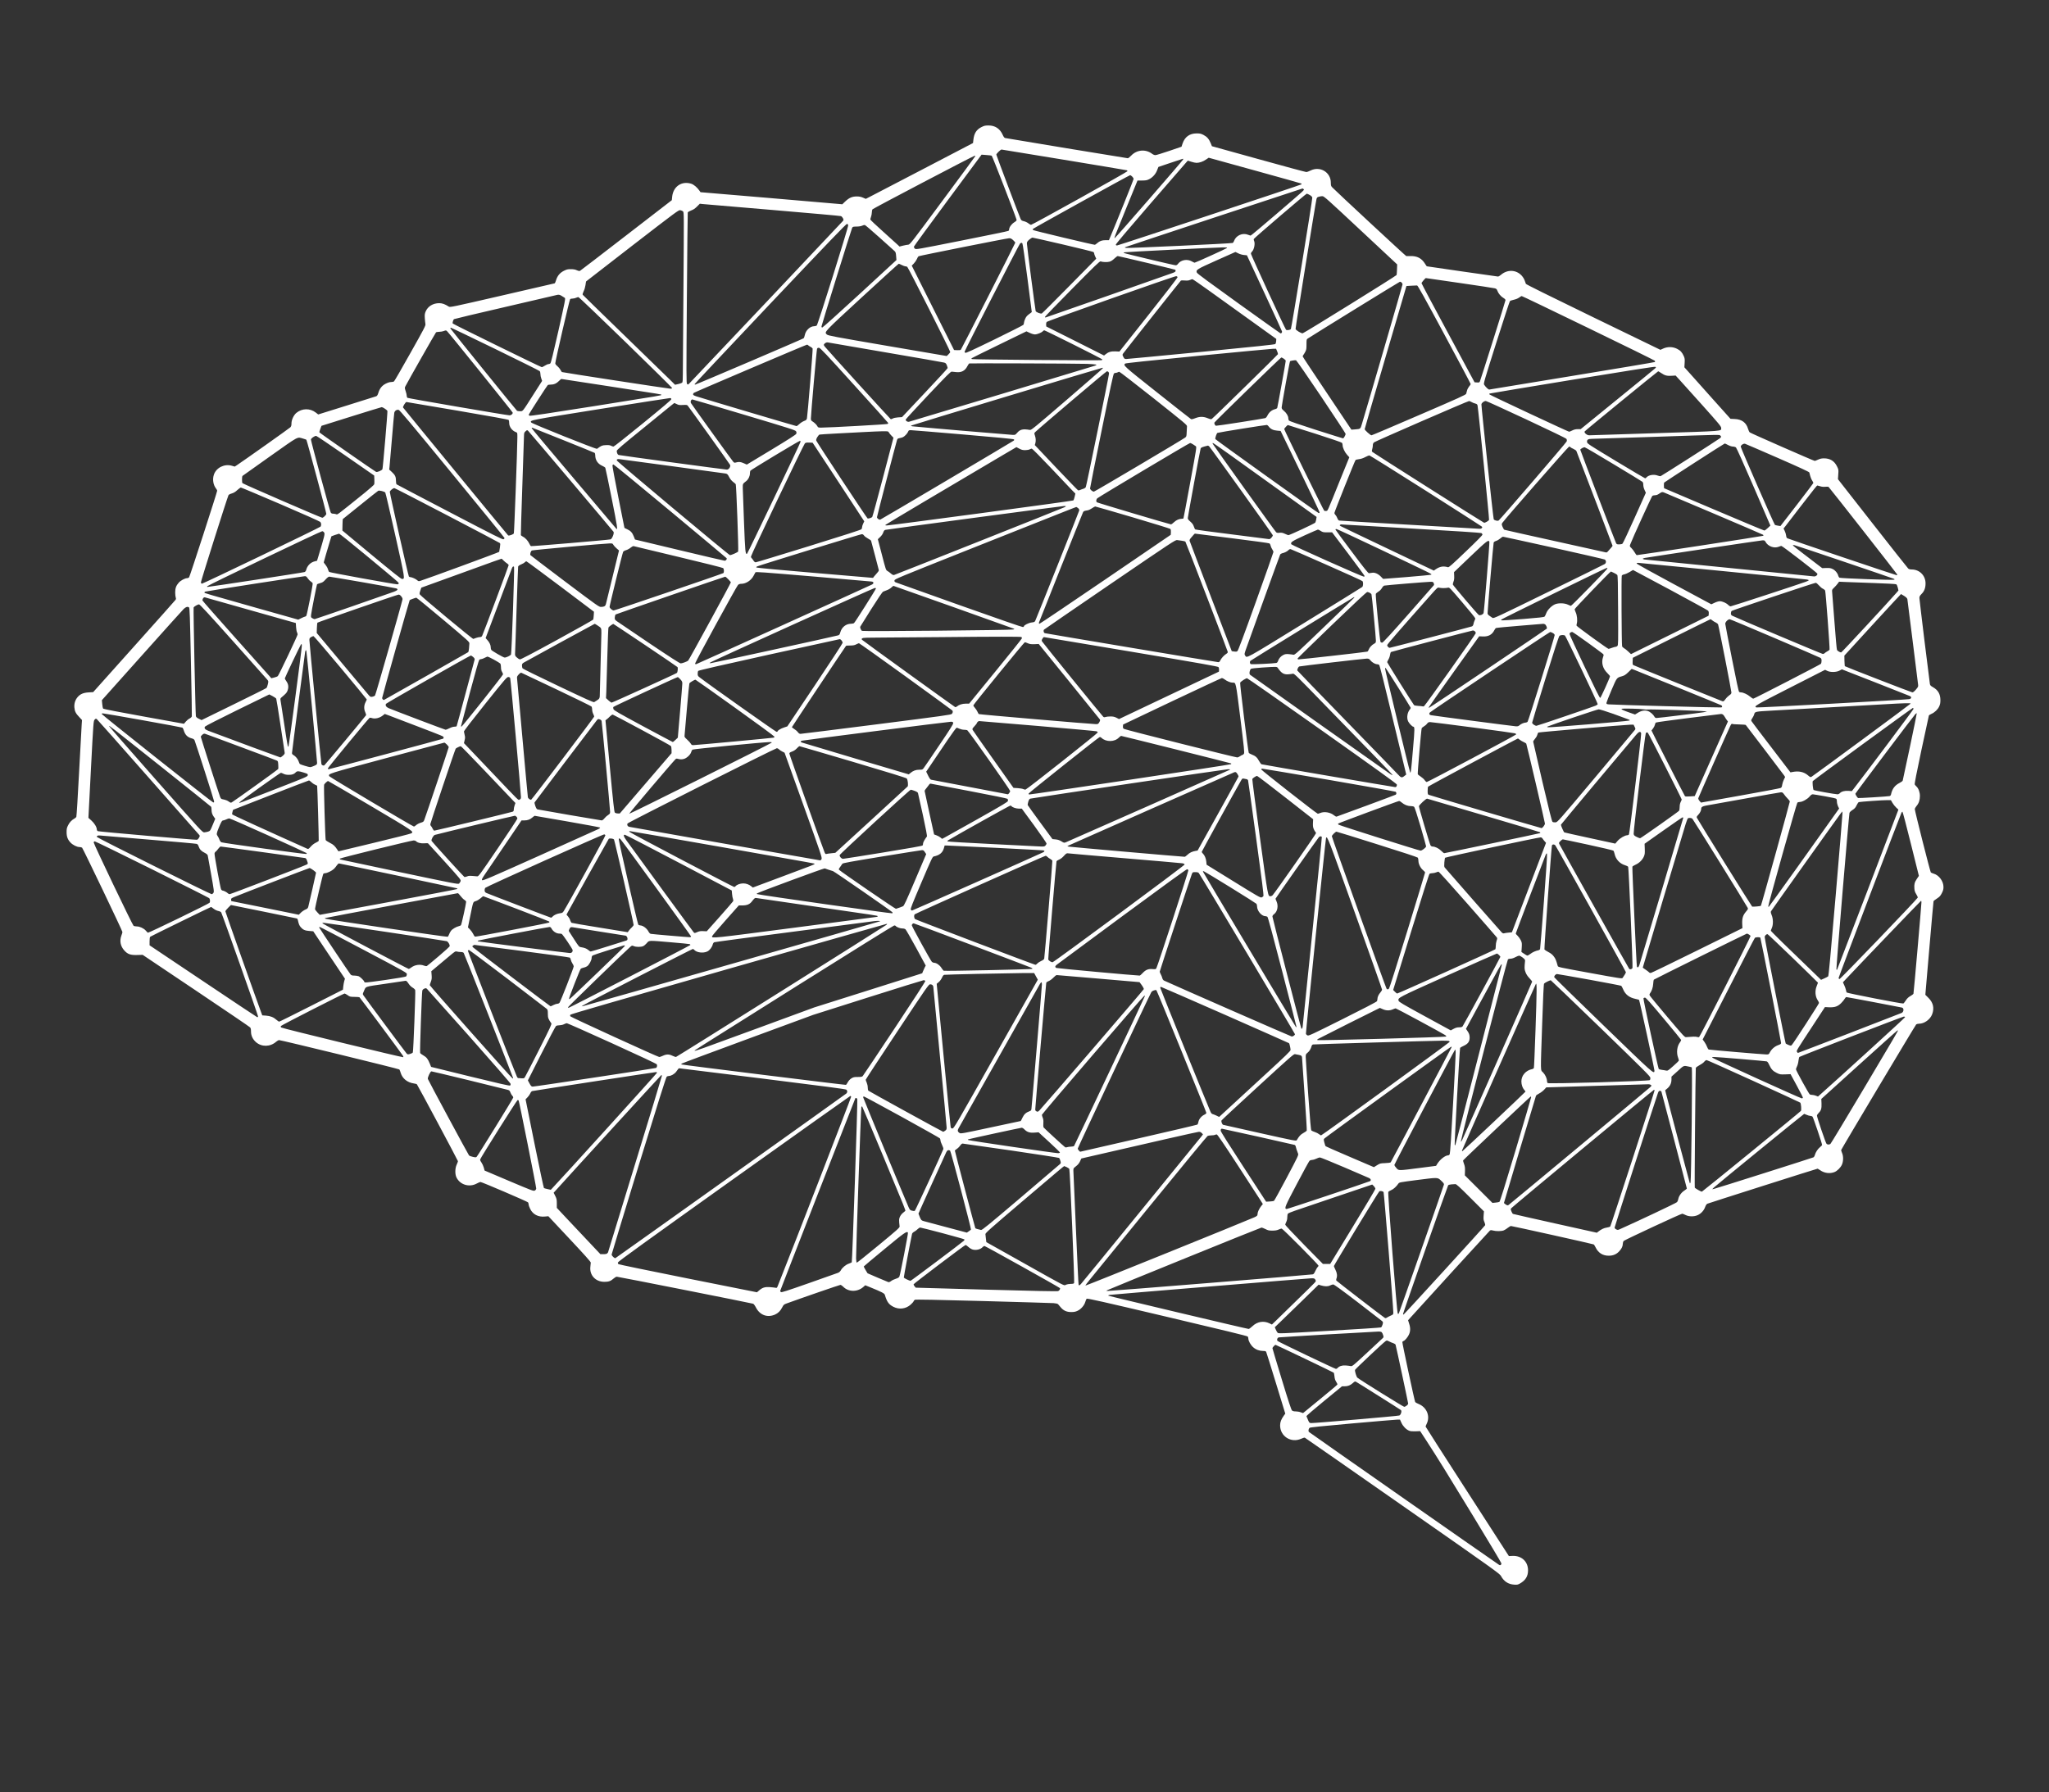 <?xml version="1.0" standalone="no"?>
<!DOCTYPE svg PUBLIC "-//W3C//DTD SVG 20010904//EN"
 "http://www.w3.org/TR/2001/REC-SVG-20010904/DTD/svg10.dtd">
<svg version="1.0" xmlns="http://www.w3.org/2000/svg"
 width="4000pt" height="3500pt" viewBox="0 0 4000 3500"
 preserveAspectRatio="xMidYMid meet">
<rect x="0" y="0" width="4000" height="3500" fill="#333333" stroke="none"/>
<g transform="translate(0,3500) scale(0.1,-0.1)"
fill="#ffffff" stroke="none">
<path d="M19161 32519 c-99 -49 -145 -121 -159 -250 l-7 -62 -985 -514 c-542
-283 -1013 -528 -1047 -545 l-61 -31 -54 23 c-39 17 -72 24 -123 24 -90 0
-149 -26 -226 -99 l-56 -54 -54 5 c-30 3 -652 57 -1384 119 l-1330 112 -20 29
c-47 67 -113 123 -166 138 -185 55 -346 -57 -367 -254 l-7 -69 -886 -684
c-487 -376 -894 -689 -904 -694 -13 -8 -30 -5 -64 10 -32 15 -67 21 -118 21
-62 0 -80 -4 -139 -34 -77 -40 -124 -98 -150 -185 -8 -29 -20 -55 -27 -58 -7
-2 -468 -109 -1026 -237 -982 -226 -1014 -233 -1040 -217 -76 49 -127 67 -187
67 -120 0 -221 -61 -264 -161 -19 -45 -21 -64 -17 -133 3 -45 9 -96 12 -113 7
-29 -22 -85 -295 -570 -166 -296 -309 -544 -318 -550 -9 -7 -35 -13 -58 -13
-28 0 -63 -11 -106 -33 -72 -37 -118 -95 -143 -182 -11 -35 -23 -55 -38 -62
-12 -5 -272 -87 -578 -182 l-557 -174 -47 37 c-115 88 -268 85 -379 -6 -52
-43 -96 -136 -96 -205 0 -40 -5 -58 -22 -77 -19 -20 -897 -642 -1044 -740
l-42 -27 -58 17 c-143 41 -302 -38 -348 -173 -31 -90 -15 -198 39 -269 14 -18
25 -38 25 -45 0 -28 -534 -1675 -548 -1691 -8 -10 -27 -18 -42 -18 -39 0 -125
-46 -161 -88 -50 -57 -69 -107 -69 -189 0 -39 5 -84 10 -99 8 -20 7 -32 -4
-48 -8 -11 -372 -421 -811 -911 l-796 -890 -87 -5 c-104 -6 -165 -32 -217 -92
-47 -56 -69 -125 -63 -202 7 -77 26 -116 95 -188 l54 -58 -6 -82 c-3 -46 -26
-467 -51 -936 -24 -470 -49 -862 -54 -873 -6 -10 -20 -24 -33 -30 -54 -29 -98
-74 -126 -131 -27 -52 -31 -72 -31 -137 0 -90 22 -146 78 -205 44 -46 124 -86
173 -86 19 0 42 -6 51 -12 18 -15 788 -1624 788 -1647 0 -9 -9 -40 -20 -69
-39 -103 -19 -207 56 -291 67 -74 121 -93 253 -89 l106 3 1040 -698 c572 -384
1048 -707 1058 -719 12 -14 17 -38 17 -82 0 -78 34 -150 96 -205 112 -98 279
-95 396 8 20 17 45 31 57 31 39 0 2336 -560 2347 -573 6 -6 18 -38 27 -69 33
-109 131 -187 255 -204 28 -3 56 -12 61 -18 20 -25 801 -1487 801 -1500 0 -8
-11 -38 -25 -68 -32 -68 -35 -181 -6 -245 67 -146 250 -204 397 -124 32 17 65
31 73 31 27 0 915 -381 929 -398 6 -9 12 -28 12 -42 0 -15 14 -54 31 -88 53
-107 157 -160 287 -147 l67 6 415 -443 c290 -309 414 -448 413 -463 -1 -11 -5
-48 -8 -81 -19 -164 101 -294 273 -294 84 0 124 14 180 64 22 20 50 36 63 36
28 0 2637 -517 2663 -528 11 -5 36 -39 55 -77 77 -146 222 -199 371 -134 60
27 106 72 140 140 27 52 33 58 87 77 256 94 1032 362 1048 362 12 0 34 -14 51
-31 103 -109 279 -113 398 -9 l37 33 92 -37 c237 -97 281 -120 291 -151 40
-136 76 -186 165 -232 113 -59 246 -42 340 43 28 25 53 54 56 64 4 11 15 25
26 30 13 7 419 0 1326 -25 720 -20 1341 -38 1381 -41 51 -4 78 -11 88 -22 8
-10 31 -36 51 -60 55 -65 116 -92 205 -92 55 0 85 6 123 24 67 31 131 104 151
172 8 29 21 58 29 64 12 10 328 -61 1572 -355 1066 -251 1562 -372 1571 -383
6 -9 12 -27 12 -41 0 -45 45 -125 95 -169 53 -47 122 -72 196 -72 36 0 51 -5
57 -18 5 -9 91 -284 191 -611 l182 -595 -31 -42 c-49 -69 -70 -123 -70 -186
-1 -214 213 -351 411 -262 32 15 64 24 71 21 7 -3 866 -601 1908 -1329 1788
-1248 1896 -1326 1921 -1371 57 -106 141 -162 259 -170 56 -4 71 -1 110 21
110 62 160 142 160 258 0 172 -127 290 -304 282 l-70 -3 -813 1260 c-447 693
-813 1264 -813 1269 0 5 10 30 22 55 72 148 1 321 -158 386 -32 13 -62 30 -67
37 -13 23 -256 1159 -251 1173 3 8 14 17 24 20 25 8 75 66 101 117 33 64 36
135 9 218 l-22 70 38 42 c243 271 1545 1697 1558 1707 14 12 25 13 62 3 62
-17 168 -15 211 3 20 9 56 31 79 50 23 19 51 35 61 35 26 0 1595 -349 1613
-359 8 -4 26 -30 38 -57 52 -108 139 -164 257 -164 87 0 154 29 208 90 46 50
67 96 67 144 0 18 8 43 17 54 19 21 1117 532 1143 532 8 0 37 -11 64 -25 68
-34 169 -35 241 -1 63 29 119 90 142 156 12 34 27 56 43 65 23 11 2140 685
2154 685 3 0 25 -14 48 -30 82 -59 193 -73 284 -35 50 21 115 85 140 140 31
66 33 170 3 234 -11 25 -18 50 -15 57 13 35 1450 2441 1464 2451 9 7 33 13 54
13 104 0 219 83 257 185 45 120 21 227 -73 320 l-60 60 78 909 c43 501 80 915
82 920 3 6 33 29 67 51 51 33 67 51 94 103 26 51 33 76 33 122 0 113 -87 231
-193 261 -23 7 -47 17 -54 23 -12 11 -313 1199 -313 1237 0 11 16 39 34 61 45
52 66 115 66 197 0 73 -29 150 -70 186 -12 11 -26 27 -31 37 -6 12 34 219 131
675 77 362 142 664 145 671 2 7 25 21 49 32 62 26 125 86 152 145 18 39 24 67
24 125 -1 117 -45 195 -146 252 -43 24 -54 36 -59 61 -13 78 -205 1646 -205
1679 0 31 8 45 43 81 53 53 77 117 77 206 0 153 -118 271 -271 271 -30 0 -54
6 -67 18 -11 9 -324 406 -696 881 l-676 864 6 93 c7 91 6 95 -25 158 -52 105
-135 156 -255 156 -44 0 -76 -7 -114 -25 -30 -14 -59 -25 -65 -25 -19 0 -1251
541 -1269 557 -10 9 -24 39 -33 69 -35 122 -123 187 -261 192 l-82 4 -319 356
c-175 196 -377 422 -449 503 l-132 147 5 84 c5 72 2 91 -16 133 -34 76 -66
111 -132 144 -84 42 -183 44 -268 6 l-57 -26 -1309 635 c-847 411 -1312 642
-1317 653 -3 10 -14 40 -24 67 -9 28 -36 70 -58 94 -108 118 -282 124 -408 13
-20 -17 -44 -31 -55 -31 -10 0 -326 45 -702 100 -375 55 -684 100 -687 100 -2
0 -18 22 -35 50 -65 106 -154 153 -282 150 -39 -1 -77 -2 -84 -1 -11 1 -1378
1271 -1445 1342 -24 25 -28 37 -28 92 0 204 -212 330 -396 237 -32 -16 -70
-30 -84 -29 -14 0 -434 113 -933 252 l-908 252 -24 59 c-33 81 -72 126 -140
161 -50 26 -70 30 -135 30 -136 0 -230 -67 -274 -197 l-21 -63 -240 -82 c-132
-45 -253 -82 -269 -82 -17 -1 -44 10 -64 25 -125 96 -298 82 -408 -33 -28 -29
-58 -53 -67 -53 -17 0 -2356 386 -2395 395 -15 4 -30 22 -46 59 -55 123 -148
186 -277 186 -65 0 -85 -4 -138 -31z m1612 -639 c667 -110 1218 -202 1225
-205 6 -2 12 -10 12 -18 0 -14 -1857 -1047 -1882 -1047 -9 0 -32 13 -52 29
-20 16 -59 35 -87 41 -46 11 -53 17 -69 54 -42 98 -470 1233 -470 1247 0 18
83 99 101 99 6 0 556 -90 1222 -200z m-1413 79 c12 -6 450 -1134 484 -1246 6
-18 -2 -27 -47 -56 -53 -34 -97 -97 -97 -139 0 -9 -6 -20 -13 -26 -6 -6 -416
-90 -909 -188 -890 -177 -897 -178 -918 -159 -13 11 -20 28 -18 40 3 11 300
419 662 907 l658 888 91 -7 c51 -3 99 -9 107 -14z m-320 -7 c0 -4 -287 -394
-638 -867 -620 -837 -638 -860 -672 -863 -19 -1 -65 -10 -103 -19 l-67 -17
-38 36 c-20 19 -148 135 -284 257 -137 122 -248 228 -248 235 0 7 7 33 15 56
8 23 15 61 15 84 0 23 6 50 13 59 12 17 1972 1045 1995 1046 6 1 12 -2 12 -7z
m5460 -282 c497 -137 905 -252 908 -255 3 -3 1 -10 -5 -16 -13 -13 -3555
-1187 -3593 -1191 -16 -2 -25 3 -28 14 -2 11 240 298 679 805 375 433 692 799
705 812 l23 24 66 -21 c36 -12 83 -22 103 -22 58 0 131 26 186 65 27 19 50 35
52 35 1 0 408 -112 904 -250z m-1403 216 c-9 -24 -1319 -1531 -1334 -1534 -17
-4 -19 -9 235 613 l208 510 90 0 c76 1 96 5 139 27 70 36 128 103 155 177 13
33 23 61 24 61 1 0 107 36 236 80 129 44 238 80 243 80 5 0 7 -6 4 -14z m-994
-334 c15 -15 27 -36 27 -47 0 -15 -336 -850 -447 -1112 l-35 -83 -65 0 c-73 0
-115 -15 -165 -59 -20 -17 -40 -31 -44 -31 -30 -1 -1192 276 -1204 287 -11 10
-11 16 -2 25 19 19 1875 1046 1893 1047 8 1 27 -12 42 -27z m3346 -246 c15
-18 52 16 -543 -495 -263 -226 -484 -411 -491 -411 -7 0 -29 7 -48 15 -110 46
-239 -12 -278 -123 -6 -17 -17 -33 -25 -36 -31 -12 -2062 -106 -2085 -97 l-24
9 30 12 c47 19 3429 1138 3441 1139 6 1 17 -5 23 -13z m121 -115 c31 -18 46
-35 48 -52 4 -36 -405 -2548 -418 -2564 -17 -20 -80 -29 -95 -13 -21 22 -685
1462 -685 1484 0 12 7 27 16 35 46 38 72 167 44 220 -6 11 -7 25 -3 33 15 26
1018 884 1033 884 8 0 35 -12 60 -27z m992 -688 l713 -666 -3 -96 c-2 -53 -5
-103 -8 -111 -5 -16 -1804 -1133 -1833 -1138 -28 -5 -136 61 -139 85 -4 25
394 2492 409 2541 8 23 18 34 37 38 15 3 32 7 37 9 6 2 24 4 42 4 29 1 101
-64 745 -666z m-11482 397 c723 -61 1325 -115 1337 -120 12 -5 29 -23 38 -40
14 -28 15 -34 2 -53 -12 -17 -2876 -3047 -2998 -3172 -27 -28 -30 -28 -46 -13
-15 16 -16 126 -4 1675 7 912 14 1665 17 1674 3 9 32 26 65 39 45 16 76 37
116 77 l55 55 52 -6 c28 -3 643 -55 1366 -116z m-1746 -29 c19 -20 19 -28 8
-1523 -7 -827 -12 -1571 -12 -1655 0 -113 -3 -155 -13 -165 -8 -7 -42 -19 -76
-27 l-63 -14 -111 110 c-62 61 -465 453 -897 872 -432 419 -789 768 -794 775
-6 8 0 32 18 69 16 31 31 85 36 122 5 37 10 68 12 70 2 2 408 317 903 700 856
661 902 695 934 691 19 -3 44 -14 55 -25z m3224 -271 c4 -38 -593 -1942 -614
-1957 -10 -7 -32 -13 -49 -13 -81 0 -167 -81 -184 -174 -5 -26 -15 -54 -22
-61 -15 -14 -2101 -905 -2118 -905 -6 0 -11 4 -11 9 0 6 665 712 1477 1571
1133 1196 1482 1560 1498 1558 13 -2 21 -12 23 -28z m609 -236 c147 -132 280
-252 295 -265 22 -21 27 -34 32 -101 l6 -76 -715 -659 c-393 -362 -723 -658
-732 -658 -13 0 -17 7 -15 25 3 32 580 1887 597 1920 12 23 19 25 86 26 44 0
88 7 109 17 19 9 42 15 52 14 9 -1 137 -110 285 -243z m3588 -139 c318 -74
584 -140 591 -146 8 -6 14 -19 14 -28 0 -9 9 -36 20 -59 l20 -44 -522 -530
c-287 -291 -529 -533 -539 -538 -22 -12 -111 22 -121 46 -8 20 -169 1254 -171
1316 -1 31 5 42 43 77 25 22 55 40 66 41 12 0 281 -61 599 -135z m-977 86 c23
-21 42 -44 42 -50 0 -13 -1045 -2068 -1062 -2089 -8 -9 -31 -12 -72 -10 l-61
3 -413 824 -413 824 40 41 c22 23 49 62 60 87 10 26 25 50 33 55 18 11 1725
352 1768 352 27 1 45 -7 78 -37z m181 -65 c7 -8 50 -313 98 -677 l85 -663 -23
-18 c-70 -51 -84 -66 -105 -112 -13 -28 -24 -63 -24 -77 0 -14 -6 -33 -12 -42
-7 -9 -262 -138 -567 -287 -430 -209 -557 -268 -567 -259 -8 6 -14 15 -14 20
0 19 1064 2096 1082 2112 25 21 32 21 47 3z m3991 -90 c-14 -14 -614 -286
-630 -286 -4 0 -29 12 -56 27 -89 50 -210 28 -266 -47 -14 -20 -30 -30 -48
-30 -31 0 -986 227 -1009 240 -12 6 -7 10 19 14 44 8 1757 93 1900 95 90 1
102 -1 90 -13z m223 -103 c29 -15 77 -29 110 -32 l59 -6 339 -730 c186 -401
342 -741 345 -754 6 -21 -7 -40 -27 -41 -4 0 -370 261 -815 580 -564 405 -812
588 -819 606 -21 56 -6 65 385 240 201 90 366 164 368 164 1 0 26 -12 55 -27z
m-1788 -184 c303 -72 553 -133 558 -136 4 -2 7 -13 7 -23 0 -13 -15 -24 -52
-38 -134 -50 -2479 -872 -2488 -872 -5 0 -10 6 -10 13 0 6 240 255 533 551
447 453 536 538 553 532 37 -15 129 -18 173 -6 29 8 61 28 95 61 28 27 58 49
66 49 8 0 263 -59 565 -131z m-4781 -44 c27 -14 58 -25 68 -25 11 0 28 -5 39
-10 19 -11 839 -1635 839 -1663 0 -7 -15 -28 -34 -46 l-34 -33 -1159 198
c-1044 179 -1160 201 -1181 222 -53 52 -75 28 688 732 388 357 710 650 715
650 6 0 32 -11 59 -25z m5384 -237 c2 -10 -225 -305 -566 -735 l-569 -718 -80
4 c-85 3 -136 -12 -194 -60 l-26 -21 -564 284 -564 283 -3 35 c-2 19 3 43 10
53 16 21 2490 896 2528 894 14 -1 26 -9 28 -19z m5504 -113 c359 -52 670 -99
690 -105 29 -8 39 -18 48 -44 17 -51 68 -114 116 -142 28 -16 44 -33 44 -45 0
-18 -479 -1538 -500 -1587 -9 -20 -16 -23 -57 -20 l-47 3 -517 960 c-285 528
-518 967 -518 975 -1 13 73 100 84 100 2 0 298 -43 657 -95z m-4870 -164 c183
-131 549 -394 813 -584 l480 -345 -2 -43 c-1 -23 -9 -49 -16 -57 -11 -10 -370
-48 -1443 -153 -786 -76 -1446 -139 -1466 -139 -34 0 -40 4 -58 41 -20 37 -20
43 -6 64 25 37 1119 1419 1130 1427 5 3 39 4 75 1 47 -4 76 -1 101 10 19 8 40
16 47 16 7 1 162 -106 345 -238z m3740 172 c10 -9 18 -25 18 -36 0 -17 -689
-2384 -791 -2719 -33 -109 -25 -103 -140 -113 l-67 -5 -473 707 c-261 389
-476 713 -477 721 -2 7 3 21 11 30 8 9 25 37 38 62 21 39 24 59 24 144 0 93 1
100 24 115 103 69 1789 1109 1800 1110 8 1 23 -6 33 -16z m834 -1013 c283
-525 514 -961 514 -969 0 -7 -13 -29 -30 -47 -16 -19 -34 -53 -40 -76 -6 -24
-14 -54 -18 -67 -6 -20 -131 -77 -920 -417 -502 -217 -919 -394 -928 -394 -21
0 -134 101 -133 120 0 8 183 641 407 1405 l408 1390 94 6 c52 3 103 5 114 5
14 -1 137 -221 532 -956z m-17223 747 c19 -12 43 -27 52 -33 17 -10 9 -51
-123 -640 -103 -456 -147 -632 -159 -641 -9 -7 -26 -13 -38 -13 -12 0 -42 -13
-68 -30 -26 -16 -53 -30 -59 -30 -20 0 -1737 842 -1741 854 -6 16 11 72 25 84
7 5 454 112 993 236 539 124 994 230 1010 235 38 12 66 7 108 -22z m20033
-622 c709 -343 1293 -631 1299 -639 6 -10 6 -19 0 -25 -6 -5 -730 -127 -1610
-271 -880 -144 -1608 -263 -1618 -266 -18 -6 -68 40 -104 94 -15 21 0 71 237
820 139 438 259 804 266 812 8 8 42 20 76 27 38 8 79 24 103 42 22 16 45 30
51 30 7 1 592 -280 1300 -624z m-18793 -276 c499 -485 907 -888 907 -895 0 -9
-12 -14 -33 -14 -40 0 -2104 317 -2118 325 -5 4 -18 24 -29 45 -11 21 -38 53
-60 71 -24 19 -40 41 -40 53 0 48 278 1249 291 1257 8 5 30 9 49 9 19 1 49 7
65 15 17 7 37 14 46 14 9 1 424 -396 922 -880z m-2542 -135 c470 -229 860
-423 867 -432 6 -9 12 -34 12 -56 0 -23 7 -62 17 -87 l16 -47 -168 -263 c-223
-350 -206 -329 -263 -329 -26 0 -52 4 -58 8 -16 10 -1294 1591 -1301 1608 -3
8 1 14 10 14 8 0 398 -187 868 -416z m-938 343 c49 -49 1272 -1568 1275 -1583
6 -25 -28 -54 -62 -54 -50 0 -1980 331 -1993 342 -7 6 -13 23 -13 39 0 16 -9
57 -21 92 -20 61 -20 66 -4 96 60 117 589 1047 598 1053 7 4 35 8 62 9 28 0
66 7 85 14 47 18 48 18 73 -8z m12227 -257 c308 -154 560 -284 560 -289 0 -5
-6 -11 -14 -14 -23 -9 -2515 12 -2532 21 -12 7 -13 10 -2 19 7 6 250 126 540
267 l526 256 64 -30 c37 -18 79 -30 103 -30 43 0 132 37 154 63 7 10 20 17 27
17 8 0 266 -126 574 -280z m-3675 -150 c611 -104 1126 -194 1146 -200 30 -8
39 -18 53 -53 9 -23 16 -48 16 -54 0 -7 -201 -225 -446 -485 l-445 -473 -78
-5 c-49 -4 -87 -12 -104 -23 -14 -9 -32 -14 -39 -11 -12 5 -1193 1304 -1277
1405 -28 32 -33 44 -24 57 13 22 50 41 71 36 10 -2 517 -89 1127 -194z m-1510
140 c4 -6 23 -19 44 -30 21 -10 41 -27 45 -36 7 -17 -99 -1305 -111 -1363 -7
-28 -15 -36 -57 -52 -27 -10 -68 -37 -91 -59 -22 -22 -48 -40 -57 -40 -14 0
-1814 535 -1955 581 -48 16 -63 25 -63 40 0 10 8 24 18 29 34 22 2187 939
2204 939 9 1 20 -4 23 -9z m904 -784 c364 -400 661 -732 661 -736 0 -4 -6 -12
-12 -18 -12 -9 -1145 -72 -1295 -72 -58 0 -64 2 -77 28 -16 30 -56 69 -98 95
-23 14 -28 25 -28 55 0 81 111 1339 120 1360 8 18 17 23 40 20 24 -3 133 -117
689 -732z m8252 667 c11 -25 18 -52 17 -59 -3 -12 -1251 -1235 -1289 -1262
-15 -12 -27 -10 -83 12 -86 35 -156 34 -243 0 -44 -18 -71 -23 -82 -18 -10 5
-307 238 -659 518 -666 528 -669 531 -626 567 11 9 450 55 1417 150 771 75
1430 137 1465 138 l63 1 20 -47z m132 -148 c20 -14 37 -32 37 -40 0 -22 -158
-899 -166 -919 -3 -9 -18 -19 -33 -23 -73 -17 -124 -58 -160 -130 -13 -26 -30
-45 -44 -48 -89 -20 -949 -154 -960 -149 -18 6 -36 44 -30 62 7 19 1294 1272
1307 1272 6 0 28 -11 49 -25z m729 -740 c262 -391 477 -718 477 -727 1 -21
-38 -88 -50 -88 -5 0 -242 74 -527 165 -319 102 -522 172 -529 182 -7 9 -13
30 -13 45 0 44 -35 103 -85 145 -36 29 -45 44 -45 68 1 41 155 894 164 902 7
8 91 21 116 19 8 0 230 -321 492 -711z m-4571 640 c81 -3 157 -9 170 -13 21
-8 20 -10 -22 -25 -43 -16 -3568 -1079 -3622 -1092 -29 -8 -67 15 -67 41 0 7
197 221 437 476 370 391 441 463 463 461 14 -1 53 -5 86 -9 104 -11 173 26
219 116 13 27 30 50 37 53 15 6 2086 -1 2299 -8z m11088 -90 c-13 -13 -345
-285 -738 -604 l-714 -581 -57 0 c-41 0 -70 -7 -106 -25 -27 -14 -55 -25 -62
-25 -18 0 -1534 709 -1551 726 -13 11 -12 14 3 20 10 4 736 125 1615 269 1116
183 1602 259 1615 252 18 -9 17 -10 -5 -32z m-10781 3 c-2 -7 -317 -282 -698
-610 -643 -553 -697 -598 -725 -593 -137 24 -191 11 -250 -58 -34 -39 -38 -41
-85 -39 -86 4 -1934 162 -1963 168 -16 3 -25 10 -20 14 9 9 3705 1126 3736
1129 5 1 7 -5 5 -11z m110 -70 c7 -7 12 -21 12 -32 0 -38 -440 -2190 -453
-2216 -8 -15 -27 -29 -54 -36 -22 -7 -50 -17 -61 -23 -11 -6 -27 -8 -36 -5 -8
3 -201 203 -430 444 l-415 439 10 33 c13 48 11 98 -7 152 -16 47 -16 48 7 71
93 90 1384 1185 1398 1185 9 0 22 -5 29 -12z m10791 -22 c72 -49 111 -59 203
-54 l79 5 83 -91 c46 -50 246 -273 445 -495 316 -353 361 -408 361 -436 0 -67
91 -60 -1290 -104 -690 -23 -1270 -41 -1287 -41 -43 0 -103 51 -88 75 10 17
1425 1174 1436 1175 4 0 30 -15 58 -34z m-9908 -494 c619 -492 654 -520 651
-548 -2 -16 -5 -67 -6 -114 -3 -80 -5 -86 -32 -106 -60 -45 -1763 -1054 -1779
-1054 -28 0 -75 40 -75 63 0 13 101 520 225 1127 171 841 229 1108 242 1118 9
6 26 12 37 12 12 0 28 5 36 10 8 5 22 10 31 10 9 0 310 -233 670 -518z
m-10616 233 c1068 -165 1005 -155 1005 -165 0 -12 35 -6 -1307 -220 -889 -141
-1253 -195 -1266 -188 -11 6 -16 16 -13 25 10 26 358 567 370 575 6 4 33 8 59
8 63 0 109 21 158 70 22 22 43 40 47 40 4 0 431 -65 947 -145z m1200 -250 c0
-14 -159 -149 -555 -472 -305 -249 -563 -453 -573 -453 -10 0 -32 7 -49 16
-22 12 -51 15 -103 12 -71 -3 -86 -9 -170 -72 -16 -12 -1273 492 -1286 515
-24 45 -51 40 1352 264 734 117 1345 212 1359 212 18 -2 25 -8 25 -22z m1425
-304 c913 -273 996 -300 1010 -323 11 -20 12 -32 3 -50 -8 -17 -158 -113 -487
-312 l-477 -288 -58 26 c-63 28 -96 32 -151 16 -30 -9 -37 -7 -56 13 -20 20
-793 1094 -824 1144 -17 27 0 73 27 73 10 -1 466 -135 1013 -299z m14194 250
c17 -11 50 -24 73 -30 36 -10 43 -16 48 -44 19 -112 231 -2215 224 -2228 -12
-23 -79 -61 -98 -56 -19 5 -2160 1362 -2180 1382 -12 12 -12 21 -3 53 7 22 12
56 12 76 0 25 7 43 23 58 21 20 1827 806 1856 807 7 1 28 -8 45 -18z m1072
-341 c474 -222 774 -367 783 -380 10 -15 11 -29 5 -50 -8 -24 -1293 -1519
-1328 -1544 -20 -14 -85 3 -96 25 -10 17 -240 2170 -240 2241 0 29 49 68 86
68 11 0 367 -162 790 -360z m-20862 171 c675 -115 991 -173 997 -182 5 -8 9
-33 9 -57 0 -76 55 -152 133 -181 27 -10 27 -11 27 -103 0 -201 -61 -1854 -69
-1873 -8 -20 -94 -51 -111 -40 -10 6 -2041 2479 -2052 2498 -8 15 49 107 66
107 6 0 456 -76 1000 -169z m4278 128 c35 -18 54 -21 120 -17 63 4 81 2 92
-11 28 -32 819 -1137 828 -1158 16 -33 -24 -93 -61 -93 -38 0 -2095 278 -2116
286 -19 8 -35 44 -35 79 0 19 97 103 508 436 651 531 612 499 618 499 3 0 23
-10 46 -21z m-5699 -89 c25 -16 47 -36 50 -44 6 -16 -88 -1113 -97 -1137 -11
-25 -102 -64 -125 -53 -37 18 -1100 759 -1105 771 -3 6 5 38 18 70 l22 58 580
182 c318 100 587 182 596 183 9 0 37 -13 61 -30z m1314 -1270 c562 -685 1023
-1250 1023 -1257 0 -7 -9 -17 -20 -23 -17 -9 -176 71 -1047 526 -566 295
-1034 541 -1040 546 -8 6 -13 34 -13 70 0 78 -17 113 -80 171 l-52 48 6 52 c3
29 24 270 46 537 22 267 43 501 47 520 9 38 42 62 83 58 20 -2 235 -258 1047
-1248z m15943 919 c34 -47 87 -72 162 -78 l68 -6 380 -785 c209 -431 380 -793
380 -803 0 -12 -6 -17 -18 -15 -21 4 -2009 1428 -2016 1444 -8 19 25 115 41
121 31 12 949 159 966 155 9 -2 26 -17 37 -33z m897 -134 c315 -101 523 -172
531 -182 6 -9 12 -29 12 -45 0 -49 40 -136 86 -187 l45 -50 -182 -448 c-260
-644 -237 -592 -267 -600 -14 -3 -32 -1 -41 4 -14 9 -781 1575 -781 1595 0 11
61 78 71 78 4 0 241 -74 526 -165z m-14662 -132 c325 -130 596 -241 603 -246
6 -5 12 -26 12 -46 0 -94 49 -168 137 -207 28 -13 55 -29 59 -36 4 -7 61 -276
125 -598 112 -559 124 -640 86 -589 -7 9 -379 449 -827 978 -448 529 -817 969
-819 978 -2 12 2 14 15 9 11 -4 285 -113 609 -243z m-699 189 c15 -10 1659
-1956 1672 -1977 15 -28 -29 -138 -59 -147 -33 -11 -1537 -138 -1553 -132 -8
3 -22 24 -32 47 -25 55 -78 114 -125 137 -20 11 -39 25 -41 32 -2 7 10 429 28
938 18 509 33 956 33 993 1 60 4 71 27 92 29 27 34 29 50 17z m8497 -76 c615
-52 982 -87 990 -95 8 -8 8 -15 -3 -25 -16 -14 -2579 -1533 -2605 -1542 -22
-9 -65 23 -65 47 0 18 366 1426 391 1506 9 27 16 32 52 38 23 4 53 13 67 20
35 18 87 75 99 108 9 24 16 27 53 27 24 0 483 -38 1021 -84z m-1452 42 c6 -13
29 -42 51 -64 l40 -41 -202 -769 c-111 -423 -207 -774 -213 -780 -17 -16 -75
-34 -90 -28 -13 5 -987 1481 -1001 1518 -7 17 -2 33 18 69 15 25 35 48 44 51
9 3 157 12 327 21 171 9 418 22 550 29 132 7 290 14 352 15 107 1 113 0 124
-21z m16233 -64 c23 -22 20 -30 -16 -57 -60 -45 -1133 -730 -1150 -735 -10 -2
-36 3 -58 12 -73 29 -179 11 -219 -37 -7 -10 -19 -17 -25 -17 -6 0 -263 152
-571 338 -531 321 -560 340 -563 369 -5 48 18 63 96 64 37 0 573 18 1192 38
1371 47 1294 45 1314 25z m-26838 -392 l559 -388 3 -74 c2 -41 1 -84 -2 -96
-3 -11 -83 -83 -178 -160 -590 -475 -534 -434 -570 -423 -18 5 -45 9 -60 9
-18 0 -33 8 -42 23 -16 25 -386 1390 -386 1424 0 22 67 70 101 72 9 1 268
-174 575 -387z m-827 333 c30 -8 58 -18 62 -22 10 -11 389 -1419 389 -1446 0
-21 -57 -77 -79 -77 -24 0 -1547 661 -1558 676 -12 16 -11 129 1 141 3 3 243
174 533 379 587 415 529 384 652 349z m9711 -57 c0 -22 -1035 -2187 -1047
-2192 -32 -13 -37 42 -59 624 -13 322 -23 620 -24 663 0 83 -2 78 69 134 41
33 70 94 71 148 0 22 4 46 8 53 12 19 944 581 965 582 9 0 17 -5 17 -12z m593
-568 c197 -300 423 -645 503 -767 l146 -223 -21 -43 c-12 -24 -21 -55 -21 -68
0 -14 -6 -33 -13 -43 -9 -12 -331 -116 -1028 -332 -557 -172 -1024 -314 -1036
-314 -16 0 -31 12 -47 39 -14 22 -30 42 -36 46 -5 3 -10 16 -10 27 0 30 1028
2189 1053 2211 16 14 34 17 86 15 l65 -3 359 -545z m7064 515 c21 -13 47 -30
57 -38 18 -13 15 -35 -109 -708 -70 -381 -129 -697 -132 -701 -2 -5 -16 -8
-31 -8 -54 0 -106 -23 -152 -66 -26 -24 -52 -44 -58 -44 -23 0 -1437 421
-1449 432 -20 16 -15 58 10 79 36 32 1790 1077 1809 1078 9 1 34 -10 55 -24z
m720 -203 c175 -125 628 -450 1006 -722 l689 -494 -7 -45 c-4 -25 -12 -55 -19
-66 -12 -18 -499 -245 -525 -245 -5 0 -34 12 -66 26 -46 21 -67 25 -106 21
-37 -5 -53 -2 -67 11 -22 19 -1229 1703 -1238 1727 -3 8 -1 15 4 15 6 0 154
-103 329 -228z m9728 188 c34 -18 72 -30 95 -30 21 0 47 -8 59 -17 12 -11 152
-322 347 -772 l325 -754 -51 -48 c-28 -27 -58 -49 -68 -48 -9 0 -453 186 -987
413 l-970 413 -3 49 c-1 27 1 54 6 61 8 12 1172 763 1183 763 4 0 33 -13 64
-30z m965 -249 c435 -190 616 -274 621 -287 3 -11 12 -41 18 -69 7 -27 23 -67
37 -87 13 -21 24 -42 24 -48 0 -6 -145 -197 -321 -426 l-322 -416 -46 7 c-25
4 -53 11 -61 15 -14 7 -658 1480 -667 1526 -6 26 51 67 82 59 11 -3 297 -126
635 -274z m-11098 227 c21 -17 1240 -1718 1245 -1739 2 -8 -9 -30 -26 -48 -25
-26 -36 -32 -58 -27 -16 3 -341 44 -723 92 -382 47 -700 91 -707 96 -7 5 -19
32 -28 59 -12 36 -30 61 -68 94 -39 34 -51 51 -49 70 3 46 242 1340 251 1360
7 17 38 29 142 54 3 0 12 -5 21 -11z m7054 -19 c3 -6 30 -22 59 -34 29 -13 55
-32 59 -42 142 -363 706 -1843 706 -1850 0 -5 -17 -28 -37 -49 -21 -22 -46
-50 -56 -63 -13 -16 -25 -21 -40 -17 -12 3 -458 102 -992 220 -533 118 -977
217 -986 221 -9 3 -26 30 -37 58 -19 49 -19 54 -3 78 40 64 1288 1489 1303
1489 9 0 20 -5 24 -11z m-10642 -59 c34 1 72 7 86 15 14 8 33 14 42 15 9 0
169 -161 364 -367 191 -203 379 -400 417 -440 l70 -71 -14 -62 c-7 -34 -19
-66 -27 -72 -13 -11 -3564 -487 -3637 -488 -34 0 -37 2 -25 14 13 13 1226 734
2283 1357 l269 158 55 -29 c45 -24 68 -30 117 -30z m11487 -275 c299 -180 552
-334 562 -343 11 -10 17 -30 17 -61 0 -28 10 -67 25 -99 l25 -54 -220 -491
c-121 -271 -228 -498 -237 -504 -9 -7 -38 -13 -65 -13 -42 0 -49 3 -61 28 -20
39 -697 1807 -697 1820 0 16 63 51 86 48 12 -1 266 -150 565 -331z m-3671
-514 c591 -376 1083 -691 1093 -700 17 -16 17 -19 3 -34 -12 -12 -29 -14 -68
-11 -29 3 -647 38 -1373 79 -726 42 -1329 77 -1341 80 -14 3 -27 20 -38 49 -9
24 -26 52 -36 61 -11 10 -20 27 -20 39 0 20 395 1010 412 1032 5 6 35 15 68
18 40 5 82 19 123 41 34 19 71 33 82 31 11 -2 504 -310 1095 -685z m-14700
474 c553 -74 1020 -138 1039 -142 29 -7 39 -17 65 -68 20 -39 47 -71 76 -94
25 -18 48 -39 53 -46 11 -20 58 -1295 47 -1314 -8 -16 -133 -71 -160 -71 -23
0 -2210 1831 -2210 1850 0 23 16 30 55 24 17 -2 482 -65 1035 -139z m-45 -875
c602 -501 1097 -915 1100 -920 11 -17 -15 -50 -38 -49 -12 0 -411 93 -886 207
l-865 207 -23 59 c-28 74 -63 112 -130 142 -29 13 -53 25 -53 27 0 1 -54 272
-120 602 -66 330 -117 607 -114 617 3 10 12 18 20 18 9 0 508 -410 1109 -910z
m22450 484 c32 -10 68 -13 100 -9 28 3 55 2 62 -3 15 -10 1343 -1705 1343
-1714 0 -5 -8 -8 -19 -8 -19 0 -2095 701 -2129 719 -13 7 -21 24 -24 55 -3 24
-15 65 -28 90 l-22 46 30 37 c16 21 145 189 287 373 283 367 334 430 343 430
4 0 30 -7 57 -16z m-30058 -350 c436 -187 765 -334 776 -346 20 -24 22 -67 5
-91 -17 -21 -2298 -1118 -2318 -1115 -8 2 -16 13 -18 26 -3 20 516 1660 539
1704 5 9 33 24 63 32 39 12 70 30 108 66 29 27 61 49 70 50 9 0 358 -147 775
-326z m3251 -215 c559 -292 1023 -536 1030 -543 10 -10 10 -27 1 -87 -6 -41
-13 -79 -14 -85 -3 -9 -1415 -528 -1542 -567 -28 -9 -36 -7 -56 11 -27 26
-104 61 -133 62 -12 0 -26 6 -32 13 -12 13 -372 1615 -372 1652 0 22 60 73 88
74 7 1 470 -238 1030 -530z m-1207 444 c6 -6 93 -379 194 -829 197 -881 193
-859 133 -859 -19 0 -179 128 -595 472 l-569 473 2 111 c2 61 4 112 6 113 2 2
154 124 338 272 184 149 343 275 354 281 20 11 116 -13 137 -34z m25939 -413
c519 -221 951 -406 958 -412 7 -7 9 -15 4 -20 -7 -7 -2427 -378 -2469 -378 -6
0 -25 24 -41 53 -16 28 -46 67 -65 86 -34 32 -35 34 -22 70 35 98 418 938 432
949 9 6 33 12 54 12 25 0 52 10 85 34 46 31 51 32 84 21 19 -7 460 -194 980
-415z m-12650 145 c0 -2 -14 -12 -30 -20 -43 -22 -3300 -1317 -3327 -1323 -16
-3 -35 6 -61 29 -21 19 -52 41 -68 50 -29 15 -33 27 -108 318 l-79 302 45 43
c28 26 51 60 60 87 10 31 22 46 39 52 28 9 3436 464 3492 466 20 0 37 -1 37
-4z m1304 -217 c395 -117 725 -219 733 -226 9 -10 13 -31 11 -65 l-3 -50
-1274 -869 c-701 -477 -1280 -868 -1289 -868 -10 0 -13 7 -10 23 5 20 828
2083 859 2150 12 27 19 30 91 42 20 3 58 21 85 40 26 18 55 34 63 35 8 0 339
-95 734 -212z m-1069 181 c20 -17 26 -28 23 -48 -4 -21 -819 -2068 -858 -2153
-11 -23 -20 -27 -71 -33 -57 -7 -149 -52 -149 -74 0 -5 -9 -12 -19 -16 -12 -3
-481 159 -1232 426 -668 237 -1229 437 -1247 445 -28 11 -33 18 -30 40 3 26
56 48 1433 596 1789 711 2108 838 2116 838 4 0 19 -10 34 -21z m6491 -398
c853 -49 1369 -83 1383 -90 11 -7 21 -20 21 -31 0 -12 -121 -135 -326 -330
-273 -261 -329 -311 -347 -306 -91 27 -158 15 -239 -40 l-37 -26 -898 427
c-494 235 -909 434 -922 442 -19 12 -21 17 -10 24 8 5 14 9 14 9 0 0 613 -36
1361 -79z m-576 -416 c1041 -496 998 -474 977 -487 -9 -5 -224 -25 -476 -46
l-460 -36 -44 45 c-54 56 -121 85 -174 74 -21 -4 -47 -7 -58 -8 -15 -2 -93 95
-337 421 -175 232 -318 427 -318 432 0 6 9 10 19 10 11 0 403 -182 871 -405z
m-1178 368 c38 -25 50 -28 132 -28 l91 0 317 -420 c174 -231 317 -426 317
-432 1 -7 -6 -13 -15 -13 -34 0 -1405 613 -1415 632 -21 39 11 60 262 175 134
61 250 111 257 112 7 1 31 -11 54 -26z m-19453 -34 c15 -28 8 -57 -115 -467
l-25 -82 -45 -11 c-84 -21 -147 -86 -168 -172 -4 -15 -17 -32 -29 -37 -21 -10
-1853 -290 -1892 -290 -17 0 -17 2 -5 15 28 27 2214 1074 2240 1072 15 -1 30
-12 39 -28z m796 -425 c678 -562 665 -552 659 -569 -4 -8 -16 -15 -28 -15 -55
0 -1321 230 -1331 242 -6 7 -17 32 -24 55 -6 23 -27 60 -46 83 -19 23 -35 45
-35 49 0 8 72 255 120 412 l30 97 67 25 c38 13 75 25 83 26 9 0 236 -182 505
-405z m16923 316 c392 -49 721 -94 731 -100 10 -5 22 -25 25 -44 4 -19 18 -50
31 -70 14 -20 25 -45 25 -54 0 -9 -154 -446 -342 -971 -253 -704 -348 -957
-363 -967 -15 -10 -34 -11 -65 -6 l-44 7 -408 1065 c-224 586 -411 1075 -414
1088 -5 16 2 32 27 61 19 21 42 48 51 59 10 12 21 22 25 22 5 0 329 -41 721
-90z m-7179 51 c11 -15 45 -41 76 -57 30 -16 57 -35 60 -43 3 -8 37 -136 76
-285 39 -149 72 -279 75 -288 3 -10 -10 -32 -33 -56 -21 -22 -47 -53 -59 -68
l-21 -28 -1132 96 c-653 55 -1137 100 -1143 106 -8 8 -3 15 16 23 50 23 2011
627 2038 628 19 1 33 -8 47 -28z m13461 -237 c536 -119 985 -223 998 -230 30
-20 30 -68 -1 -88 -12 -9 -506 -252 -1096 -541 -1021 -500 -1074 -525 -1095
-510 -11 8 -38 26 -58 40 -25 17 -38 33 -38 48 -1 60 112 1365 119 1383 5 12
25 25 48 32 22 6 57 27 79 46 21 20 46 35 54 36 8 0 453 -97 990 -216z m-7258
137 c32 -4 63 -12 69 -18 11 -11 817 -2109 826 -2149 4 -16 -4 -27 -30 -43
-43 -27 -93 -82 -115 -127 -11 -25 -22 -34 -40 -34 -26 0 -3353 557 -3384 566
-25 7 -34 52 -16 70 8 8 588 406 1289 885 1219 832 1276 869 1309 863 19 -3
61 -9 92 -13z m11392 -18 c47 -91 170 -137 263 -98 19 8 41 15 48 15 20 0 700
-524 703 -542 6 -29 -35 -59 -71 -53 -18 3 -761 77 -1652 165 -891 88 -1635
162 -1652 165 -46 8 -41 22 10 31 186 32 2261 342 2294 343 37 1 44 -3 57 -26z
m-5389 -3 c7 -21 -101 -1350 -113 -1390 -9 -29 -67 -53 -93 -39 -22 11 -503
576 -507 595 -2 8 4 34 13 57 12 29 16 63 13 114 l-3 71 320 306 c321 306 355
333 370 286z m-17101 -59 c9 -16 37 -47 63 -69 l47 -41 -124 -508 c-68 -279
-127 -523 -132 -540 -11 -39 -32 -52 -91 -54 -43 -2 -52 4 -710 499 -366 276
-668 506 -672 512 -12 20 7 81 29 91 22 10 1408 136 1518 138 54 1 58 -1 72
-28z m24019 -328 c511 -173 945 -321 965 -330 32 -14 35 -16 17 -23 -29 -11
-1040 27 -1064 39 -11 6 -22 24 -26 40 -10 48 -59 107 -109 130 -37 18 -60 22
-124 20 l-79 -3 -109 83 c-60 46 -189 144 -286 219 -98 74 -178 139 -178 144
0 6 14 7 33 2 17 -3 450 -148 960 -321z m-22749 93 c473 -113 866 -211 873
-219 19 -19 21 -87 3 -98 -31 -19 -2115 -729 -2139 -729 -28 0 -81 45 -81 69
0 30 252 1056 265 1076 7 11 32 26 57 32 25 7 64 28 88 48 25 21 49 33 59 31
9 -3 403 -98 875 -210z m12656 -156 c377 -166 691 -309 698 -318 18 -24 15
-96 -5 -114 -10 -8 -516 -322 -1125 -697 -1194 -735 -1124 -697 -1163 -637
-14 20 -12 30 14 107 59 171 662 1842 672 1860 5 10 22 21 37 25 48 10 100 36
124 61 14 15 31 23 43 20 11 -2 328 -140 705 -307z m-16069 84 c18 -19 49 -44
67 -55 17 -12 32 -27 32 -35 0 -16 -494 -1333 -516 -1376 -11 -22 -22 -28 -47
-28 -17 -1 -50 -8 -72 -16 -22 -8 -47 -18 -55 -20 -16 -5 -1022 832 -1044 868
-8 13 -6 32 9 75 l20 58 710 257 c748 272 847 307 856 308 3 0 21 -16 40 -36z
m1110 -506 l654 -493 -4 -70 c-2 -38 -7 -76 -11 -84 -4 -8 -324 -187 -710
-399 -505 -276 -708 -382 -724 -378 -12 3 -37 20 -57 38 -36 33 -37 34 -33
103 2 39 16 426 29 860 14 435 28 799 30 811 3 13 23 28 59 43 29 12 62 31 71
42 10 10 24 19 30 19 7 0 307 -222 666 -492z m22678 302 c889 -88 1633 -162
1654 -166 20 -3 37 -10 37 -14 0 -5 -24 -17 -52 -28 -134 -50 -1454 -482
-1473 -482 -12 0 -32 12 -46 26 -33 37 -116 74 -164 74 -24 0 -66 -12 -103
-30 l-64 -30 -729 392 c-405 217 -729 397 -729 405 0 7 11 13 26 13 15 0 754
-72 1643 -160z m-23584 80 c11 -18 -47 -1682 -59 -1709 -10 -22 -90 -61 -125
-61 -23 0 -251 131 -261 151 -6 10 -10 32 -10 49 0 43 -24 96 -65 141 l-35 39
29 77 c59 161 473 1259 486 1291 14 32 29 40 40 22z m21345 -31 c0 -14 -699
-729 -713 -729 -6 0 -31 10 -56 22 -63 31 -171 36 -242 13 -71 -24 -159 -110
-184 -180 -10 -27 -24 -57 -32 -65 -10 -11 -106 -22 -415 -47 -222 -17 -411
-29 -422 -26 -12 3 -15 8 -8 15 17 17 2035 1006 2055 1007 9 1 17 -4 17 -10z
m1224 -416 c396 -214 729 -396 739 -406 13 -13 17 -30 15 -59 l-3 -41 -757
-375 -758 -375 -53 50 c-29 28 -67 58 -85 67 -17 9 -34 26 -36 39 -10 50 -16
1358 -6 1376 6 12 26 22 49 26 22 4 68 24 103 45 35 22 65 39 67 40 2 0 328
-174 725 -387z m-1098 331 c29 -14 59 -33 66 -41 10 -13 14 -158 16 -693 4
-621 2 -678 -13 -693 -9 -10 -25 -17 -36 -17 -10 0 -42 -9 -71 -20 -29 -11
-59 -20 -67 -20 -17 0 -618 436 -624 453 -2 7 0 28 6 47 14 52 3 161 -22 212
-11 24 -21 52 -21 62 0 16 693 736 708 736 3 0 29 -12 58 -26z m-15591 -74
c588 -50 1085 -93 1103 -96 41 -6 44 -37 5 -58 -75 -38 -3411 -1550 -3430
-1554 -17 -3 -23 0 -23 13 0 25 809 1506 837 1533 16 15 37 22 62 22 96 0 199
69 246 164 15 30 29 57 32 60 12 12 115 5 1168 -84z m-9908 -32 c16 -24 43
-52 60 -63 18 -11 34 -26 37 -33 8 -18 -111 -621 -125 -638 -6 -8 -17 -14 -24
-14 -6 0 -39 -14 -72 -30 l-61 -30 -833 235 c-973 275 -999 283 -999 295 0 5
6 12 13 17 12 8 1895 300 1949 302 21 1 33 -8 55 -41z m1076 -78 c348 -61 642
-115 655 -120 39 -17 25 -37 -45 -64 -145 -54 -1538 -536 -1551 -536 -8 0 -27
8 -44 18 -28 16 -30 20 -25 67 7 66 108 580 116 594 4 6 32 17 62 25 45 12 62
23 104 70 33 36 58 56 73 56 13 0 308 -50 655 -110z m7134 59 c26 -28 49 -54
51 -59 4 -10 -813 -1509 -833 -1529 -17 -17 -112 -53 -145 -55 -18 -1 -201
117 -620 398 -327 220 -612 413 -633 429 -35 27 -38 33 -35 75 2 26 9 49 18
54 17 11 2119 736 2137 737 6 1 33 -22 60 -50z m13771 -75 c7 -14 9 -31 5 -39
-5 -7 -228 -262 -497 -566 -325 -369 -496 -555 -511 -557 -12 -2 -28 4 -35 13
-12 15 -100 899 -92 937 2 9 23 28 47 43 27 15 55 43 71 70 14 25 36 48 47 50
30 8 816 72 893 74 56 1 62 -1 72 -25z m8599 1 c227 -8 421 -18 430 -24 11 -5
23 -32 31 -65 l13 -56 -33 -39 c-146 -169 -1075 -1171 -1085 -1171 -23 0 -72
29 -82 49 -6 10 -28 261 -50 557 -22 297 -43 557 -45 579 -4 36 -1 43 38 80
23 22 55 57 70 78 l28 38 137 -6 c75 -3 322 -12 548 -20z m-1078 -46 c24 -28
59 -58 78 -65 18 -8 38 -25 43 -37 11 -27 94 -1132 86 -1152 -3 -8 -22 -23
-44 -34 -21 -11 -44 -27 -51 -35 -8 -9 -24 -16 -36 -16 -19 0 -1681 702 -1767
746 -22 12 -28 22 -28 48 0 18 7 40 16 47 18 15 1607 547 1639 548 12 1 37
-19 64 -50z m-16912 -418 c631 -225 1162 -414 1178 -421 l30 -12 -25 -10 c-31
-13 -2928 -40 -2951 -27 -20 10 -43 64 -36 81 3 7 99 161 214 343 136 215 217
334 233 342 14 6 47 19 74 29 27 9 66 32 85 50 20 19 39 34 43 34 4 0 524
-184 1155 -409z m9583 365 c30 0 69 4 85 8 31 8 34 4 283 -288 139 -162 252
-302 252 -311 0 -9 -6 -28 -14 -43 -8 -15 -17 -45 -21 -66 -5 -24 -15 -41 -29
-47 -25 -11 -1592 -419 -1608 -419 -19 0 -48 32 -48 52 0 16 235 287 834 961
146 165 150 169 180 161 17 -4 56 -8 86 -8z m-11080 -7 c0 -16 -408 -661 -428
-676 -9 -7 -36 -13 -61 -13 -96 -1 -178 -66 -206 -165 -15 -50 -19 -55 -53
-64 -112 -30 -2458 -541 -2480 -541 -27 1 -27 1 8 21 69 41 3175 1447 3198
1448 12 1 22 -4 22 -10z m9639 -84 c16 -8 32 -22 35 -32 8 -21 86 -836 86
-901 0 -38 -4 -45 -32 -60 -47 -24 -94 -76 -108 -116 -6 -19 -19 -37 -28 -40
-37 -11 -1335 -157 -1349 -152 -8 3 -13 12 -11 19 2 7 303 301 671 655 438
421 674 642 688 642 11 0 33 -7 48 -15z m10434 -62 c38 -24 58 -45 62 -62 3
-14 50 -388 105 -831 54 -443 102 -822 105 -842 4 -33 0 -42 -42 -92 -30 -35
-56 -56 -70 -56 -18 0 -1306 500 -1319 512 -2 3 -5 50 -7 105 l-2 101 550 601
c303 330 553 601 556 601 3 0 31 -17 62 -37z m-29339 -9 c18 -22 26 -43 24
-57 -21 -102 -525 -1866 -537 -1879 -9 -9 -32 -20 -52 -23 -33 -6 -40 -3 -67
27 -16 18 -252 300 -524 626 l-495 592 3 97 c2 53 7 100 11 104 14 13 1557
548 1583 548 17 1 34 -10 54 -35z m-2934 -273 l875 -247 5 -80 c3 -43 11 -89
18 -101 6 -12 12 -31 12 -42 0 -22 -363 -787 -386 -812 -8 -9 -40 -22 -71 -29
l-56 -14 -31 36 c-17 19 -319 358 -671 752 -352 394 -641 723 -643 732 -2 8 4
26 12 40 12 18 23 23 39 19 12 -3 416 -117 897 -254z m21538 250 c-1 -5 -264
-260 -582 -566 -529 -509 -581 -556 -605 -550 -14 3 -56 9 -92 12 -54 4 -73 1
-106 -16 -49 -24 -87 -68 -103 -116 -7 -22 -19 -37 -33 -40 -51 -11 -483 -32
-499 -23 -21 10 -24 51 -5 66 24 21 2011 1242 2020 1242 5 0 7 -4 5 -9z
m-17786 -432 c487 -410 513 -433 511 -463 -2 -17 -5 -60 -7 -95 -2 -35 -10
-69 -17 -76 -10 -8 -1419 -809 -1642 -932 -12 -7 -37 18 -37 37 0 24 529 1903
538 1912 8 7 110 45 129 47 6 0 243 -193 525 -430z m-4107 -415 c352 -394 653
-732 669 -751 28 -34 28 -34 15 -94 -7 -33 -20 -66 -29 -74 -8 -8 -297 -152
-640 -320 l-625 -306 -52 25 c-37 18 -54 33 -59 51 -9 36 -52 2107 -44 2123 9
19 80 60 105 61 15 1 196 -195 660 -715z m-855 656 c13 -8 18 -153 37 -1057
13 -576 20 -1058 18 -1070 -3 -14 -21 -31 -44 -43 -21 -10 -55 -38 -74 -61
l-36 -42 -782 141 c-465 84 -787 146 -794 154 -7 7 -16 47 -19 89 l-7 77 776
868 c427 478 796 888 820 912 44 42 75 51 105 32z m29738 -255 c17 -14 47 -32
66 -40 20 -9 41 -26 46 -38 13 -30 260 -1292 260 -1328 0 -22 -9 -35 -40 -55
-22 -15 -57 -49 -76 -76 -29 -39 -40 -47 -58 -42 -28 8 -1716 693 -1739 706
-15 8 -17 20 -15 76 l3 67 755 377 c415 207 758 377 762 377 3 1 20 -10 36
-24z m1227 -349 c473 -202 870 -374 883 -382 17 -11 22 -24 22 -57 0 -24 -6
-50 -12 -59 -11 -14 -1273 -665 -1318 -680 -9 -3 -37 14 -65 39 -49 43 -135
83 -178 83 -12 0 -28 4 -36 9 -10 6 -57 224 -142 658 -71 356 -128 659 -129
673 0 36 58 93 90 87 14 -2 412 -169 885 -371z m-22995 254 c81 -52 80 -50 80
-152 0 -51 -7 -316 -15 -588 -8 -272 -15 -537 -15 -587 0 -100 -4 -108 -66
-145 -16 -10 -36 -22 -44 -28 -12 -9 -160 58 -700 315 -377 179 -691 334 -697
343 -7 8 -13 33 -13 54 0 34 5 41 37 61 59 35 1377 756 1383 756 3 0 25 -12
50 -29z m940 -390 c338 -227 620 -419 626 -426 12 -15 3 -99 -12 -114 -14 -14
-1257 -580 -1274 -580 -8 0 -36 20 -62 44 l-48 44 6 123 c2 68 11 375 20 683
8 307 18 565 22 572 11 20 86 74 97 70 6 -2 287 -189 625 -416z m17559 410
c22 -11 45 -64 38 -84 -5 -12 -2263 -1531 -2294 -1543 -7 -3 -13 -1 -13 3 0 5
222 320 493 699 l493 690 70 -3 c108 -5 180 33 225 120 10 20 24 40 31 44 7 5
215 25 463 45 247 20 456 37 463 38 7 0 21 -3 31 -9z m-1367 -137 c10 -9 18
-25 18 -36 0 -19 -977 -1399 -1009 -1425 -8 -7 -22 -9 -31 -5 -8 3 -46 8 -84
9 -41 2 -74 8 -82 16 -21 23 -524 827 -524 838 0 6 11 31 25 54 14 23 28 64
31 90 4 25 12 50 18 54 14 9 1574 419 1600 421 11 0 28 -6 38 -16z m1522 -34
c22 -12 36 -29 36 -40 0 -33 -512 -1673 -528 -1691 -8 -10 -26 -18 -39 -18
-32 0 -93 -26 -121 -53 -18 -16 -34 -21 -65 -20 -45 2 -1627 209 -1665 218
-30 7 -39 32 -18 53 31 32 2331 1570 2348 1571 9 1 33 -8 52 -20z m678 -185
c156 -113 291 -213 301 -223 16 -16 16 -20 2 -60 -38 -108 -8 -224 80 -311 30
-30 55 -59 55 -65 -1 -27 -179 -420 -191 -423 -11 -2 -101 180 -307 613 -161
338 -292 624 -292 635 0 20 24 39 52 40 9 0 144 -93 300 -206z m-440 134 c17
-13 638 -1315 638 -1337 0 -7 -19 -20 -42 -31 -66 -28 -1129 -390 -1153 -392
-27 -3 -85 38 -85 60 0 9 115 391 256 847 179 577 263 835 277 848 22 20 86
23 109 5z m-23903 -626 c281 -336 511 -615 511 -620 0 -4 -11 -29 -25 -56 -31
-61 -33 -133 -4 -195 11 -25 18 -50 15 -57 -6 -16 -801 -969 -815 -979 -16
-10 -48 3 -56 23 -8 19 -235 2363 -235 2425 0 31 5 40 33 57 17 11 39 19 48
18 9 -2 246 -279 528 -616z m13290 599 c8 -5 12 -17 9 -28 -3 -10 -235 -301
-517 -646 l-512 -627 -67 0 c-68 0 -136 -23 -174 -57 -9 -8 -24 -13 -32 -10
-19 8 -1786 1284 -1811 1309 -20 19 -20 19 -1 34 16 12 88 14 415 15 218 1
709 5 1091 8 1105 11 1584 11 1599 2z m2141 -286 c1395 -234 1697 -288 1708
-302 7 -10 12 -34 10 -53 l-3 -35 -975 -463 -975 -463 -50 26 c-39 19 -65 25
-117 25 -37 0 -79 -5 -94 -10 -20 -8 -32 -7 -45 2 -20 15 -1181 1444 -1197
1474 -9 16 -7 28 8 52 11 18 23 32 27 32 5 0 771 -128 1703 -285z m-5651 219
c12 -15 21 -35 21 -46 0 -11 -243 -382 -540 -826 l-540 -806 -63 -21 c-63 -20
-127 -59 -127 -76 0 -5 -9 -9 -21 -9 -16 0 -1336 934 -1501 1063 -33 25 -38
34 -38 70 0 23 4 48 9 56 6 10 472 117 1378 317 752 166 1376 302 1385 303 9
1 26 -11 37 -25z m3636 -55 c39 -17 63 -20 130 -18 l83 4 592 -729 c325 -401
596 -736 602 -745 7 -12 4 -26 -12 -54 -20 -34 -25 -37 -68 -37 -75 0 -2271
188 -2283 196 -6 3 -19 25 -28 48 -10 22 -33 56 -50 75 -18 19 -31 41 -29 49
4 21 990 1230 1004 1231 6 1 33 -8 59 -20z m-2382 -650 c496 -359 905 -657
909 -663 13 -18 9 -43 -9 -65 -17 -19 -136 -35 -1475 -206 -801 -102 -1468
-185 -1482 -185 -17 0 -34 11 -52 35 -15 20 -47 47 -71 61 -23 14 -43 30 -43
36 0 7 1035 1562 1057 1588 3 3 39 5 81 5 59 1 86 6 117 23 22 11 46 21 53 22
8 0 420 -293 915 -651z m-11792 589 c-3 -81 -249 -1937 -259 -1954 -13 -24
-19 9 -92 491 -33 220 -63 410 -65 422 -3 14 1 28 12 38 101 86 113 99 129
147 21 65 14 120 -25 175 -17 24 -31 49 -31 56 0 13 285 613 311 654 18 29 23
22 20 -29z m199 -1185 c55 -578 100 -1067 100 -1087 0 -32 -4 -36 -56 -60 -31
-14 -66 -26 -77 -26 -26 0 -188 49 -203 61 -6 5 -16 27 -23 49 -14 46 -61 104
-102 126 -19 10 -29 22 -29 38 0 26 247 1925 256 1971 10 48 18 52 26 15 4
-19 53 -508 108 -1087z m3148 977 c22 -19 31 -36 28 -48 -3 -9 -82 -305 -176
-657 -94 -352 -174 -643 -176 -647 -3 -4 -22 -8 -43 -8 -23 0 -62 -12 -97 -30
-32 -16 -66 -30 -74 -30 -13 0 -994 372 -1113 422 -49 21 -70 56 -51 85 11 17
1633 941 1654 942 9 1 30 -13 48 -29z m405 -51 c62 -34 118 -69 125 -77 6 -9
12 -41 12 -71 0 -38 6 -66 20 -89 11 -18 20 -40 20 -50 0 -17 -791 -1014 -810
-1020 -5 -2 -10 2 -10 8 0 6 77 298 171 648 112 420 176 641 186 650 9 6 26
12 38 12 11 0 41 11 65 24 25 13 51 24 58 25 8 0 64 -27 125 -60z m17110 -14
c31 -39 93 -75 130 -75 13 0 31 -6 40 -12 11 -9 92 -327 272 -1078 l257 -1064
-29 -23 c-55 -46 -71 -43 -133 25 -30 33 -482 500 -1005 1037 -522 537 -954
983 -958 991 -9 16 17 72 37 80 20 8 1254 152 1311 153 46 1 52 -2 78 -34z
m-1806 -151 c72 -102 116 -128 207 -121 33 3 72 8 86 12 24 6 77 -46 640 -627
338 -348 772 -794 964 -991 191 -197 346 -360 343 -363 -3 -3 -27 9 -54 27
-133 92 -2720 1923 -2731 1934 -20 19 -5 102 21 116 11 6 108 17 216 24 298
19 287 19 308 -11z m2353 -388 c127 -203 234 -375 237 -383 3 -7 -2 -22 -10
-31 -53 -59 -71 -166 -38 -237 17 -38 81 -105 101 -105 29 0 28 -47 -6 -436
-38 -441 -41 -471 -55 -457 -10 10 -489 1990 -489 2024 0 20 2 21 14 9 8 -8
118 -181 246 -384z m5479 0 c442 -180 812 -331 822 -337 23 -12 25 -35 3 -43
-17 -6 -2127 51 -2201 60 -36 4 -43 9 -43 27 1 12 45 126 99 252 108 251 100
240 205 270 48 14 71 29 124 80 l65 64 61 -23 c34 -13 423 -171 865 -350z
m3828 110 c356 -140 661 -260 676 -267 40 -18 33 -52 -13 -61 -57 -12 -2963
-170 -2983 -162 -55 21 -21 41 665 390 l677 345 40 -20 c60 -31 180 -29 241 4
25 13 46 24 47 25 1 0 293 -114 650 -254z m-25742 -138 c369 -175 676 -326
683 -335 6 -9 12 -36 12 -60 0 -24 9 -62 21 -84 11 -22 19 -46 17 -54 -5 -20
-1211 -1613 -1227 -1619 -19 -9 -60 20 -66 47 -3 12 -50 526 -105 1142 -54
616 -102 1141 -105 1167 -5 44 -3 50 30 87 25 27 42 38 53 34 9 -4 319 -150
687 -325z m-905 220 c9 -22 210 -2245 210 -2321 0 -30 -5 -40 -26 -49 -30 -14
24 -67 -564 552 -233 245 -446 468 -473 497 l-50 52 13 56 c11 45 11 64 1 103
-7 26 -13 56 -14 67 -1 13 152 212 417 543 380 475 421 522 447 522 21 0 32
-6 39 -22z m3319 -20 c34 -36 41 -50 41 -83 0 -22 -20 -269 -44 -550 l-44
-509 -45 -43 c-25 -24 -49 -43 -54 -42 -4 0 -264 139 -578 307 -489 264 -571
311 -579 335 -7 18 -7 33 -1 43 8 12 1234 581 1257 583 3 1 25 -18 47 -41z
m10624 -2 c48 -37 117 -66 158 -66 69 0 61 37 153 -695 74 -593 82 -673 70
-692 -8 -13 -20 -23 -27 -23 -7 0 -28 -11 -47 -25 -19 -14 -45 -25 -58 -25
-39 0 -2185 540 -2210 557 -18 11 -22 22 -20 50 l3 35 955 454 c525 249 963
453 973 454 10 0 33 -11 50 -24z m1915 -1010 c1030 -729 1452 -1033 1452
-1046 0 -32 -12 -50 -33 -50 -22 0 -2580 437 -2609 446 -10 3 -32 32 -50 66
-36 68 -71 98 -142 125 -27 10 -53 25 -58 33 -13 23 -177 1353 -168 1369 13
25 114 90 135 87 11 -1 674 -465 1473 -1030z m-11463 450 c421 -301 765 -554
765 -562 0 -7 -8 -15 -17 -18 -21 -7 -1520 -146 -1569 -146 -26 0 -37 6 -48
28 -8 15 -39 50 -70 78 -55 50 -56 53 -51 95 3 24 23 257 45 518 22 260 44
480 48 488 11 18 103 73 119 70 7 -1 357 -249 778 -551z m-9034 231 c35 -19
66 -40 71 -48 4 -8 42 -239 83 -514 42 -275 78 -514 81 -532 5 -28 1 -37 -32
-68 -22 -19 -44 -35 -51 -35 -9 0 -960 352 -1406 520 -65 25 -86 50 -65 82 8
12 273 147 633 324 341 167 621 304 622 304 1 0 30 -15 64 -33z m31979 -146
c0 -8 -1891 -1403 -1936 -1429 -20 -11 -27 -8 -68 27 -79 69 -182 91 -302 67
l-41 -8 -369 483 c-203 265 -377 494 -386 509 -17 25 -16 27 12 70 16 24 32
56 35 71 12 54 18 55 340 73 556 30 1918 107 2225 125 353 21 490 25 490 12z
m55 -104 c0 -12 -970 -1307 -1167 -1558 l-37 -47 -65 5 c-73 6 -140 -12 -171
-47 -10 -11 -30 -20 -44 -20 -46 0 -452 73 -466 84 -13 11 -27 157 -16 174 14
21 1945 1432 1955 1429 6 -2 11 -11 11 -20z m-5273 -7 c26 -5 67 -7 90 -4 50
7 1041 -24 1108 -35 l45 -6 -70 -13 c-87 -15 -875 -112 -915 -112 -20 0 -33 7
-41 23 -23 45 -83 97 -131 113 -61 20 -131 7 -200 -38 l-49 -30 -107 37 c-131
46 -169 65 -154 74 16 10 367 2 424 -9z m-588 -89 c138 -50 269 -98 291 -107
39 -17 40 -17 15 -25 -41 -14 -1559 -139 -1582 -130 -20 7 -21 8 -2 16 87 38
967 334 993 334 19 1 146 -39 285 -88z m5791 -646 c-75 -352 -138 -648 -141
-658 -3 -9 -31 -30 -63 -46 -91 -46 -143 -116 -165 -223 -4 -18 -14 -29 -29
-33 -38 -8 -601 -43 -614 -38 -13 5 -53 68 -53 84 0 11 1125 1505 1169 1552
17 18 27 24 29 15 1 -7 -59 -301 -133 -653z m-34493 520 c414 -74 760 -139
768 -143 8 -5 20 -27 26 -49 27 -93 73 -139 160 -162 26 -7 44 -19 51 -33 22
-50 383 -1176 383 -1197 0 -17 -5 -22 -19 -19 -22 3 -2167 1705 -2175 1726 -4
8 4 12 24 12 16 0 368 -61 782 -135z m5333 -109 c553 -212 535 -204 535 -227
0 -10 -4 -20 -8 -23 -15 -9 -2216 -596 -2234 -596 -10 0 -18 7 -18 15 0 15
792 974 815 988 8 4 25 3 40 -3 64 -24 160 -1 226 55 l30 24 77 -28 c42 -16
284 -108 537 -205z m25506 224 c10 -6 28 -27 39 -48 11 -20 30 -49 41 -63 l21
-27 -324 -728 -324 -729 -89 -6 c-62 -5 -94 -3 -102 5 -9 8 -653 1273 -653
1282 0 1 13 18 30 39 16 20 32 52 36 71 3 18 12 39 20 45 8 6 295 46 642 89
345 43 631 78 635 79 5 0 17 -4 28 -9z m-21099 -305 c304 -163 559 -304 566
-313 6 -9 12 -44 12 -78 l0 -62 -505 -588 -506 -589 -40 1 c-22 0 -47 8 -56
17 -13 13 -32 182 -100 909 l-83 893 26 20 c15 11 43 37 63 57 21 22 43 36 53
34 10 -2 266 -137 570 -301z m-9642 -915 c541 -613 990 -1123 999 -1133 14
-17 14 -22 -4 -55 -11 -21 -29 -38 -40 -40 -38 -5 -1916 158 -1935 168 -11 6
-20 21 -20 33 0 45 -47 123 -106 175 l-58 52 49 948 c49 946 50 947 73 970 20
21 25 22 42 10 10 -7 460 -515 1000 -1128z m8823 1121 c13 -5 27 -17 31 -26 7
-19 166 -1717 166 -1776 0 -34 -5 -42 -39 -64 -22 -13 -54 -42 -72 -65 -19
-24 -41 -40 -54 -40 -18 0 -1194 202 -1251 215 -15 3 -27 22 -43 65 -12 33
-19 65 -15 72 15 23 1197 1584 1217 1606 23 25 26 26 60 13z m8542 -126 c622
-53 1140 -100 1153 -105 12 -5 22 -16 22 -23 0 -17 -1383 -1111 -1410 -1115
-10 -2 -29 2 -42 9 -13 7 -61 16 -108 19 l-85 5 -393 555 c-216 305 -398 565
-404 577 -10 20 -5 29 35 72 26 28 47 55 47 60 0 13 29 41 43 41 7 0 521 -43
1142 -95z m-1647 55 c2 -20 -64 -125 -274 -435 -152 -226 -287 -425 -301 -442
-23 -31 -28 -33 -86 -33 -68 0 -122 -20 -174 -64 l-32 -27 -1033 306 c-567
169 -1042 311 -1055 316 -31 12 -29 27 5 36 52 13 2867 371 2907 370 35 -2 40
-5 43 -27z m10146 -85 c441 -58 811 -110 824 -115 13 -6 22 -15 20 -21 -5 -15
-1723 -929 -1745 -929 -10 0 -28 16 -41 35 -12 20 -47 51 -76 70 -29 19 -56
40 -59 48 -6 17 67 874 77 897 4 9 23 24 42 35 20 11 48 34 61 52 20 26 32 33
61 33 20 0 396 -47 836 -105z m5199 59 c65 -1 122 -6 127 -10 16 -19 723 -947
745 -980 l24 -36 -24 -49 c-14 -27 -28 -72 -33 -101 -6 -42 -12 -55 -32 -65
-14 -7 -369 -74 -790 -149 l-764 -136 -29 33 c-18 22 -26 41 -23 54 6 23 594
1352 627 1416 16 32 24 39 37 33 9 -5 70 -9 135 -10z m-2043 -45 c19 -37 20
-43 6 -62 -8 -12 -351 -422 -763 -912 -746 -888 -748 -890 -788 -893 -22 -2
-48 3 -57 10 -13 10 -64 213 -198 785 -99 424 -180 777 -180 783 0 7 16 30 34
51 19 21 40 56 46 78 6 22 15 43 22 47 12 8 1690 151 1790 153 l68 1 20 -41z
m-28755 -788 c528 -420 963 -769 967 -775 4 -6 8 -35 8 -64 0 -52 14 -92 52
-143 l20 -26 -49 -119 c-48 -115 -50 -119 -88 -132 -22 -7 -56 -14 -77 -15
-36 -2 -38 0 -947 1030 -501 568 -911 1037 -911 1043 0 17 -4 20 1025 -799z
m15576 749 c24 -11 64 -20 89 -20 25 -1 53 -4 62 -8 24 -10 837 -1163 838
-1188 0 -18 -33 -64 -46 -64 -7 0 -1476 279 -1499 285 -13 3 -33 32 -57 81
l-37 76 126 187 c69 102 200 295 290 429 90 133 170 242 178 242 7 0 32 -9 56
-20z m13307 -95 c4 -54 -225 -1955 -238 -1970 -7 -8 -22 -15 -34 -15 -45 0
-141 -56 -188 -110 l-45 -53 -493 107 c-272 59 -497 109 -502 112 -13 8 -69
136 -66 150 2 9 1208 1450 1461 1747 44 51 64 67 80 65 16 -2 23 -11 25 -33z
m130 17 c13 -8 662 -1287 662 -1304 0 -5 -9 -26 -20 -48 -13 -26 -20 -59 -20
-98 0 -32 -6 -65 -12 -74 -17 -21 -737 -530 -758 -535 -8 -2 -40 9 -70 25 -49
25 -55 32 -58 63 -4 61 223 1946 237 1963 15 18 21 19 39 8z m-27463 -280
c369 -137 682 -255 696 -262 25 -11 27 -18 31 -84 3 -39 2 -76 -1 -83 -6 -12
-866 -629 -907 -651 -18 -9 -27 -7 -55 14 -31 23 -63 35 -131 49 -20 4 -30 15
-42 47 -36 99 -376 1157 -376 1171 0 8 13 27 30 40 24 21 35 24 57 17 16 -4
330 -120 698 -258z m18259 -48 c583 -146 1065 -268 1069 -271 5 -3 4 -10 -1
-15 -11 -11 -3932 -599 -3944 -592 -4 3 -8 11 -8 18 0 13 1341 1080 1382 1100
13 7 24 4 41 -12 90 -85 258 -82 341 7 17 17 36 31 44 31 8 0 492 -120 1076
-266z m6704 191 c16 -13 50 -33 75 -44 24 -11 48 -25 52 -31 9 -15 365 -1537
365 -1562 0 -25 -48 -88 -67 -88 -19 0 -2182 639 -2205 651 -15 8 -18 23 -18
77 0 37 4 73 9 81 8 12 1735 938 1753 940 3 1 20 -10 36 -24z m-14608 -59
c-29 -27 -2775 -1397 -2778 -1387 -3 9 839 1001 906 1067 9 10 23 13 36 9 51
-15 85 -16 125 -5 56 15 127 80 143 131 6 22 18 45 26 51 14 12 1363 144 1497
147 50 1 57 -1 45 -13z m-6338 -33 c21 -20 38 -44 38 -53 0 -13 -429 -1291
-476 -1417 -14 -38 -20 -43 -70 -58 -29 -8 -69 -29 -88 -45 -18 -17 -39 -30
-45 -30 -22 0 -1642 963 -1652 982 -27 50 -50 43 1127 359 610 163 1113 298
1119 298 5 1 26 -16 47 -36z m728 -500 c245 -256 483 -506 528 -555 l84 -88
-16 -47 c-9 -26 -16 -62 -16 -80 0 -25 -6 -36 -22 -43 -28 -12 -1509 -370
-1530 -370 -8 0 -23 18 -33 40 -10 22 -24 45 -32 51 -7 6 -13 22 -13 34 0 21
480 1451 496 1476 6 11 80 47 99 48 6 1 210 -209 455 -466z m7200 161 c678
-201 1041 -313 1051 -325 21 -24 33 -137 17 -157 -7 -8 -328 -303 -712 -655
l-699 -640 -76 -8 c-42 -4 -85 -10 -97 -14 -17 -5 -23 1 -37 32 -38 86 -687
1907 -687 1927 0 17 11 25 51 40 33 11 66 33 93 61 22 24 46 44 51 45 6 0 476
-138 1045 -306z m-1444 245 c10 -12 40 -32 65 -44 l45 -23 368 -1023 c336
-936 366 -1025 355 -1051 -6 -16 -19 -28 -29 -28 -17 0 -3682 644 -3727 655
-32 8 -48 41 -31 66 15 23 2882 1468 2914 1469 11 0 29 -9 40 -21z m10746
-599 c704 -121 1287 -225 1294 -231 17 -14 18 -43 2 -56 -10 -8 -1085 -406
-1156 -429 -8 -2 -28 8 -45 22 -73 62 -192 83 -274 49 -19 -8 -41 -15 -47 -15
-19 0 -1101 848 -1104 865 -2 10 5 15 23 15 14 0 602 -99 1307 -220z m-1953
195 c-27 -15 -3122 -1384 -3190 -1411 -35 -14 -38 -14 -88 17 -37 23 -68 34
-113 38 l-62 6 -239 325 c-131 179 -241 331 -244 339 -3 7 2 37 11 67 12 40
23 55 39 59 64 16 3810 573 3857 574 53 0 54 0 29 -14z m-18069 -51 c77 -24
81 -27 78 -52 -3 -26 -29 -37 -648 -278 -708 -276 -690 -270 -690 -256 0 12
797 582 814 582 6 0 29 -9 51 -20 27 -14 59 -20 103 -20 66 0 104 14 136 49
25 28 57 27 156 -5z m18228 -30 c13 -20 22 -41 20 -48 -2 -7 -182 -335 -401
-729 l-398 -716 -37 -6 c-68 -11 -120 -36 -161 -76 -23 -21 -46 -39 -53 -39
-50 0 -2240 192 -2263 198 l-30 8 30 16 c33 17 3190 1413 3227 1427 31 11 39
7 66 -35z m937 -458 l540 -423 -4 -75 c-2 -59 1 -85 17 -120 11 -25 25 -49 31
-52 6 -4 11 -16 11 -27 0 -17 -790 -1147 -843 -1206 -11 -13 -30 -23 -42 -23
-55 0 -46 -50 -210 1150 -84 618 -151 1130 -148 1138 7 17 73 61 93 61 8 0
258 -190 555 -423z m-753 358 c9 -3 19 -12 22 -20 3 -9 75 -517 158 -1130 116
-843 150 -1119 142 -1132 -6 -9 -22 -21 -36 -26 -23 -8 -84 27 -549 315 l-524
324 -6 60 c-6 64 -34 128 -68 159 -12 11 -21 25 -21 32 0 10 650 1190 767
1392 24 42 26 44 61 37 21 -3 44 -8 54 -11z m-18266 -55 c16 -17 48 -40 72
-50 23 -10 43 -20 43 -21 5 -11 35 -1066 31 -1076 -2 -7 -28 -24 -58 -38 -33
-15 -71 -45 -98 -76 -40 -46 -48 -50 -68 -41 -794 355 -1462 661 -1466 671 -2
7 0 30 7 51 l11 38 732 286 c403 158 740 286 749 287 8 0 28 -14 45 -31z
m1154 -462 c858 -508 854 -505 798 -540 -13 -8 -338 -91 -722 -183 l-699 -168
-16 24 c-54 82 -80 107 -151 142 -41 21 -78 46 -82 55 -9 25 -40 1057 -31
1080 7 20 63 72 78 72 6 0 377 -217 825 -482z m11694 287 c451 -86 734 -144
743 -152 8 -8 13 -26 11 -39 -3 -21 -84 -70 -598 -360 -327 -184 -616 -345
-642 -359 l-47 -24 -31 26 c-17 14 -52 34 -78 43 l-47 17 -92 419 c-51 231
-92 426 -93 432 0 7 15 30 33 50 18 21 41 51 51 66 13 21 23 27 39 24 12 -3
350 -67 751 -143z m-1072 4 c39 -14 63 -29 68 -42 4 -12 47 -205 96 -429 59
-273 85 -412 79 -421 -43 -56 -75 -114 -75 -135 0 -15 -4 -32 -9 -40 -6 -9
-243 -52 -767 -137 -418 -68 -771 -124 -786 -124 -31 0 -71 43 -66 73 3 22
1365 1275 1387 1276 8 1 41 -9 73 -21z m16977 -70 c16 -24 48 -61 70 -83 23
-21 41 -47 41 -57 0 -23 -556 -2028 -565 -2036 -7 -8 -154 -20 -170 -15 -9 3
-1054 1682 -1079 1735 -7 14 -3 26 21 51 38 39 63 88 63 121 0 37 23 53 97 66
38 6 374 67 748 134 374 68 694 124 712 125 27 1 37 -6 62 -41z m799 -37 c140
-25 217 -42 223 -52 5 -8 9 -33 9 -56 0 -23 10 -62 21 -87 l22 -44 -59 -83
c-331 -470 -1308 -1835 -1315 -1837 -5 -2 -9 4 -9 13 0 41 554 2011 568 2023
9 6 30 12 47 12 50 0 150 56 191 106 27 32 43 44 63 44 14 -1 122 -18 239 -39z
m-6663 -372 c600 -176 1094 -325 1100 -330 6 -7 6 -13 -3 -18 -12 -7 -1846
-391 -1869 -391 -7 0 -34 22 -60 48 -48 48 -118 82 -170 82 -12 0 -29 10 -37
23 -15 24 -226 735 -226 763 0 23 141 154 160 149 8 -2 506 -149 1105 -326z
m7980 242 c17 -29 50 -70 73 -91 l42 -39 -14 -38 c-34 -94 -1169 -3060 -1179
-3078 -10 -19 -10 -19 -17 0 -7 18 243 3002 255 3052 3 13 28 37 59 57 43 27
59 46 80 91 15 31 34 59 42 62 21 8 489 41 563 39 l65 -1 31 -54z m-9582 9
c50 -43 114 -70 173 -70 27 0 58 -6 68 -13 12 -9 53 -132 127 -383 59 -203
108 -378 109 -390 0 -22 -78 -84 -108 -84 -29 0 -1586 492 -1602 507 -9 8 -11
16 -5 22 13 12 1164 439 1187 440 10 1 33 -12 51 -29z m-7617 -71 c14 -23 90
-49 145 -49 l56 0 242 -330 c132 -182 241 -340 241 -350 0 -11 -10 -30 -21
-41 -21 -21 -28 -22 -143 -16 -67 4 -485 25 -931 47 -445 22 -819 44 -830 49
-18 8 -16 11 20 32 161 97 1183 668 1197 668 9 1 20 -4 24 -10z m16090 -1743
c-100 -1166 -137 -1571 -147 -1581 -8 -7 -42 -25 -76 -40 l-63 -28 -107 104
c-517 496 -873 845 -873 855 0 6 9 31 20 55 28 64 27 176 -4 250 -17 43 -20
62 -13 75 16 29 1315 1853 1356 1904 l36 45 3 -35 c1 -19 -58 -741 -132 -1604z
m1468 1007 l156 -626 -40 -59 c-45 -67 -54 -104 -48 -188 3 -44 12 -72 37
-111 17 -28 31 -58 29 -66 -5 -25 -1512 -1594 -1528 -1591 -8 2 -16 10 -18 19
-2 13 1203 3181 1229 3232 6 9 14 17 18 17 5 0 79 -282 165 -627z m-27221 529
c9 -8 17 -25 17 -36 -1 -12 -171 -271 -379 -576 -363 -534 -379 -555 -407
-552 -150 14 -161 14 -197 -2 -21 -8 -44 -13 -52 -10 -13 6 -621 673 -639 703
-14 22 33 110 63 118 188 51 1559 378 1566 375 6 -3 18 -12 28 -20z m991 -92
c346 -60 634 -114 639 -119 6 -6 -5 -17 -29 -29 -22 -11 -538 -243 -1148 -517
-966 -433 -1110 -495 -1123 -482 -13 12 -5 28 59 123 41 60 217 319 392 577
l317 467 55 0 c64 0 113 18 160 60 19 16 38 30 42 30 4 0 290 -49 636 -110z
m21786 70 c0 -9 -822 -2766 -856 -2872 -16 -49 -36 -62 -49 -30 -9 22 -95
1930 -88 1948 3 8 31 25 63 40 70 31 132 92 161 158 18 42 21 63 18 150 l-4
100 365 258 c201 142 371 258 377 258 7 0 13 -4 13 -10z m178 -17 c16 -15
1039 -1661 1080 -1740 10 -19 6 -28 -33 -74 -60 -71 -78 -128 -74 -237 l4 -86
-885 -437 c-487 -241 -895 -438 -906 -439 -12 0 -28 7 -35 17 -8 9 -38 31 -66
50 -29 18 -53 37 -53 40 0 7 775 2604 836 2800 19 61 40 114 47 116 26 11 66
6 85 -10z m-27807 -324 c404 -182 740 -337 748 -344 13 -12 13 -15 -1 -20 -21
-8 -1628 213 -1657 228 -13 7 -29 29 -37 51 -7 22 -22 52 -33 67 -28 38 -27
51 19 164 48 117 64 145 88 145 9 0 35 9 57 19 22 11 50 20 61 20 12 1 352
-148 755 -330z m8853 -229 c1984 -350 1816 -319 1816 -329 0 -12 -20 -20 -629
-247 l-575 -215 -25 21 c-48 39 -104 60 -161 60 -58 0 -125 -24 -149 -53 -7
-10 -20 -17 -28 -17 -19 0 -2013 1048 -2038 1072 -19 18 -19 18 4 18 14 0 817
-140 1785 -310z m12801 54 c476 -149 785 -251 793 -261 6 -9 12 -38 12 -63 0
-60 41 -141 91 -182 21 -17 39 -37 39 -45 0 -7 -155 -518 -345 -1136 -221
-718 -351 -1127 -362 -1134 -21 -16 -28 -16 -45 1 -14 14 -1068 2952 -1068
2977 0 19 71 89 90 89 8 0 366 -110 795 -246z m-15067 174 c3 -15 -740 -1366
-813 -1479 -20 -31 -30 -37 -73 -42 -57 -7 -117 -34 -146 -66 -11 -12 -23 -21
-28 -21 -10 0 -1234 468 -1263 483 -11 5 -23 15 -27 21 -12 17 -9 60 5 79 16
22 2295 1047 2322 1044 11 -1 21 -10 23 -19z m1433 -532 l1034 -544 6 -69 c3
-37 11 -81 18 -96 7 -19 8 -34 1 -47 -5 -10 -123 -146 -261 -302 l-252 -283
-67 3 c-53 3 -78 -1 -119 -19 -51 -22 -53 -22 -70 -3 -15 15 -1124 1532 -1318
1802 -51 72 -58 102 -24 102 10 0 483 -245 1052 -544z m-10341 449 c498 -41
916 -78 929 -83 16 -4 29 -20 37 -45 21 -62 52 -96 115 -127 39 -20 60 -37 64
-53 3 -12 32 -176 66 -365 57 -323 60 -344 45 -367 -9 -14 -25 -25 -35 -25
-28 0 -2231 1098 -2238 1116 -9 24 17 35 67 29 25 -3 452 -39 950 -80z m22894
50 c3 -8 -80 -841 -184 -1851 -105 -1009 -190 -1843 -190 -1852 0 -20 -17 -49
-24 -41 -9 8 -566 2167 -566 2192 0 14 11 32 30 45 68 50 90 162 50 251 -11
24 -20 47 -20 52 0 9 818 1169 847 1202 20 21 49 22 57 2z m648 -1485 c290
-811 528 -1483 528 -1494 0 -10 -14 -34 -31 -54 -36 -41 -59 -90 -59 -127 0
-15 -5 -35 -10 -46 -7 -12 -265 -147 -670 -349 -605 -302 -662 -329 -685 -318
-14 6 -28 21 -31 32 -5 21 381 3785 392 3819 20 62 39 11 566 -1463z m3663
1453 c10 -16 29 -40 42 -54 l24 -27 -333 -873 -333 -874 -65 -6 c-36 -3 -75
-9 -87 -13 -15 -5 -28 0 -46 16 -18 17 -952 1080 -1114 1269 -10 13 -12 35 -7
97 4 44 10 86 15 93 7 11 1809 396 1865 398 13 1 29 -10 39 -26z m-18129 -15
c11 -11 384 -1634 384 -1671 0 -6 -17 -27 -37 -47 -21 -19 -47 -48 -58 -64
l-20 -29 -540 88 c-297 47 -547 91 -555 95 -9 5 -22 27 -29 50 -6 22 -25 56
-42 75 l-30 34 20 39 c37 72 793 1427 804 1441 14 16 83 9 103 -11z m131 0
c49 -55 1373 -1880 1373 -1893 0 -10 -10 -15 -29 -15 -42 0 -733 59 -758 65
-13 3 -31 21 -42 43 -33 64 -111 122 -164 122 -14 0 -30 7 -37 15 -13 16 -380
1621 -380 1663 0 12 4 22 8 22 5 0 18 -10 29 -22z m18886 -102 c262 -57 484
-109 492 -116 7 -6 19 -35 25 -65 22 -105 101 -190 206 -221 29 -8 55 -22 59
-32 11 -30 94 -1956 84 -1974 -13 -24 -48 -33 -64 -17 -11 11 -1308 2329
-1362 2433 -14 27 -13 30 18 62 18 19 40 34 49 34 8 0 230 -47 493 -104z
m-22883 70 c24 -30 97 -49 163 -43 34 3 67 3 73 -1 5 -4 153 -166 328 -360
316 -350 318 -353 306 -382 -6 -15 -20 -36 -29 -44 -16 -15 -112 4 -1157 224
-626 133 -1147 243 -1157 246 -10 3 -16 11 -14 17 4 13 1389 354 1443 356 17
0 37 -6 44 -13z m-5151 -551 c602 -300 1103 -553 1113 -562 19 -17 24 -68 9
-91 -12 -20 -1192 -593 -1204 -585 -6 3 -24 22 -41 41 -40 46 -118 82 -177 82
-25 0 -53 6 -62 13 -22 16 -777 1594 -777 1624 0 17 6 23 22 23 11 0 514 -245
1117 -545z m27393 468 c26 -31 1378 -2460 1378 -2476 0 -14 -23 -55 -63 -111
-12 -18 -34 -15 -637 95 -616 113 -625 114 -631 139 -31 112 -43 141 -77 185
-26 35 -57 60 -106 85 -37 19 -71 42 -76 50 -7 13 134 1970 146 2028 5 27 44
30 66 5z m-10927 -48 c501 -25 920 -48 933 -50 30 -7 28 -21 -6 -39 -72 -37
-2546 -1136 -2558 -1136 -7 0 -18 9 -24 19 -8 16 31 115 206 525 199 467 218
507 242 512 112 23 172 72 198 160 l15 54 42 0 c23 0 452 -20 952 -45z
m-14305 -85 c443 -61 815 -113 827 -115 15 -3 26 -19 37 -52 21 -60 21 -60
-12 -77 -59 -31 -1477 -576 -1498 -576 -12 0 -27 7 -35 16 -16 19 -83 54 -103
54 -9 0 -22 10 -30 23 -13 21 -128 645 -128 697 0 14 9 30 21 39 12 8 36 34
52 58 17 23 38 43 47 43 9 0 379 -49 822 -110z m12925 1 l26 -39 -214 -503
c-173 -407 -219 -506 -238 -515 -20 -10 -77 -30 -139 -50 -13 -4 -1065 718
-1108 760 -12 11 -8 21 20 58 18 25 38 53 43 62 8 13 159 41 765 140 415 68
770 124 787 125 27 1 37 -5 58 -38z m3915 -121 c586 -49 1085 -93 1110 -97 33
-6 45 -13 45 -25 0 -19 -2553 -1908 -2578 -1908 -26 0 -77 34 -83 55 -5 20
152 1886 161 1916 3 9 25 24 49 33 27 11 63 37 94 72 50 54 52 55 94 50 24 -4
522 -46 1108 -96z m8170 -841 c-38 -503 -72 -922 -75 -932 -4 -9 -19 -20 -34
-23 -57 -12 -112 -37 -155 -70 -25 -19 -51 -34 -58 -34 -7 0 -36 16 -65 36
l-52 35 6 89 c5 82 4 93 -20 143 -15 29 -43 68 -62 86 -19 17 -35 36 -35 42 0
12 549 1454 581 1529 16 36 22 42 29 29 6 -10 -17 -360 -60 -930z m-9695 871
c11 -12 36 -30 57 -42 20 -12 39 -27 42 -34 5 -13 -150 -1869 -159 -1912 -4
-15 -22 -30 -58 -46 -28 -13 -63 -35 -76 -50 -14 -14 -30 -26 -36 -26 -21 0
-2340 881 -2351 893 -22 23 -25 76 -6 94 19 18 2528 1140 2553 1142 9 1 24 -8
34 -19z m-12676 -370 c625 -132 1142 -243 1150 -245 9 -4 11 -9 5 -15 -5 -5
-611 -121 -1346 -257 l-1336 -247 -46 48 c-25 26 -46 55 -46 65 0 35 150 673
161 687 6 8 23 14 38 14 37 0 130 46 170 83 18 18 44 49 57 70 13 20 32 37 41
37 9 0 527 -108 1152 -240z m-1654 109 c30 -23 55 -44 55 -48 0 -8 -138 -617
-151 -664 -9 -32 -17 -41 -57 -58 -26 -11 -66 -38 -88 -60 l-41 -41 -659 134
-659 133 -3 26 c-3 24 3 29 60 53 166 69 1455 565 1471 566 10 0 42 -19 72
-41z m10060 8 c33 -10 72 -22 86 -27 26 -7 1148 -784 1161 -804 4 -6 3 -15 -2
-20 -9 -9 -2588 357 -2635 374 -18 7 -18 8 5 20 60 33 1297 489 1310 483 8 -3
42 -15 75 -26z m7023 -14 c3 -23 -601 -1873 -624 -1910 -12 -19 -19 -21 -74
-16 -81 8 -135 -14 -193 -77 -26 -28 -52 -50 -59 -50 -92 2 -1612 141 -1627
149 -30 16 -26 36 12 66 17 14 592 439 1277 945 794 586 1252 918 1265 917 12
-1 21 -11 23 -24z m819 -328 c274 -169 504 -315 511 -323 6 -9 12 -31 12 -49
0 -89 88 -193 163 -193 13 0 30 -6 39 -12 11 -9 107 -361 292 -1077 152 -585
276 -1068 276 -1074 0 -7 -6 -5 -14 3 -16 16 -1799 2998 -1810 3026 -5 13 -2
15 14 11 11 -3 244 -143 517 -312z m4634 -327 c305 -347 560 -640 568 -651 12
-17 12 -26 -3 -66 -9 -25 -16 -71 -16 -101 0 -30 -4 -60 -8 -66 -8 -13 -1896
-864 -1916 -864 -7 0 -27 15 -45 34 l-34 35 347 1128 c217 705 353 1133 363
1141 9 6 35 12 57 12 23 1 55 7 71 15 17 7 37 14 46 14 9 1 249 -265 570 -631z
m-5249 605 c28 -32 1878 -3133 1878 -3148 0 -17 -38 -45 -62 -45 -13 0 -2231
971 -2491 1091 -19 9 -30 24 -38 53 -6 23 -19 56 -30 74 -10 18 -19 40 -19 49
0 15 598 1831 627 1906 15 36 16 37 68 37 37 0 56 -5 67 -17z m-14413 -447
c22 -29 56 -64 75 -76 20 -12 36 -30 36 -39 0 -35 -90 -444 -101 -457 -6 -7
-25 -16 -42 -19 -50 -11 -127 -56 -153 -91 -13 -17 -30 -48 -37 -69 -8 -22
-20 -43 -28 -47 -14 -9 -2326 333 -2379 351 -23 8 -23 9 -6 16 15 7 2545 480
2583 484 7 0 30 -23 52 -53z m1084 -247 c348 -133 638 -246 645 -252 11 -8 11
-12 0 -22 -11 -11 -1398 -275 -1441 -275 -9 0 -25 20 -37 48 -12 26 -40 66
-63 90 l-42 43 43 212 c63 307 54 283 112 302 27 9 68 34 92 55 24 22 47 39
51 40 5 0 293 -109 640 -241z m5822 41 c1212 -175 1233 -178 1240 -190 3 -5
-7 -11 -22 -14 -16 -3 -738 -98 -1606 -211 -1625 -212 -1607 -210 -1607 -168
0 8 118 147 262 309 l261 294 71 0 c87 0 142 23 182 75 50 65 63 76 87 70 12
-3 522 -77 1132 -165z m21615 82 c0 -52 -150 -1770 -156 -1786 -3 -8 -30 -29
-60 -46 -40 -22 -64 -46 -90 -86 -19 -30 -41 -57 -47 -59 -22 -9 -1098 201
-1107 215 -5 8 -11 30 -14 49 -4 20 -18 62 -33 93 l-26 57 74 79 c233 249
1445 1512 1451 1512 5 0 8 -13 8 -28z m-31713 -317 c7 -2 15 -17 18 -32 16
-75 28 -106 57 -139 44 -50 83 -67 168 -73 l75 -6 309 -463 310 -463 -14 -47
c-7 -26 -16 -74 -19 -107 l-6 -60 -615 -312 c-338 -171 -621 -312 -629 -312
-7 -1 -32 15 -54 35 -56 51 -119 76 -204 82 l-73 5 -19 51 c-101 271 -701
1966 -701 1980 0 10 24 42 54 71 l54 53 638 -129 c352 -71 644 -131 651 -134z
m-1634 196 c37 -29 71 -45 119 -55 15 -4 32 -14 37 -24 25 -47 722 -2015 719
-2030 -3 -9 -9 -16 -16 -15 -6 2 -482 318 -1057 704 l-1045 700 0 78 c0 54 4
82 14 90 14 12 1177 581 1187 581 3 0 22 -13 42 -29z m13016 -251 c-18 -11
-5736 -1644 -5789 -1654 l-35 -6 24 17 c34 26 2130 1103 2146 1103 7 0 18 -7
26 -16 46 -55 176 -72 257 -33 47 23 95 86 107 141 4 16 16 33 28 39 12 5 713
99 1557 208 844 110 1549 202 1565 204 62 8 131 7 114 -3z m-9655 -205 c644
-96 1182 -179 1196 -183 25 -7 59 -61 60 -94 0 -11 -85 -89 -216 -200 -119
-101 -223 -187 -231 -191 -8 -5 -30 -2 -54 7 -80 32 -182 17 -255 -39 -18 -14
-38 -25 -45 -25 -15 0 -1658 868 -1679 887 -12 11 -9 13 20 13 18 0 560 -79
1204 -175z m11439 -256 c612 -231 1132 -429 1157 -440 34 -15 41 -22 30 -28
-19 -10 -1714 -46 -1729 -36 -6 3 -26 30 -45 59 -35 54 -97 96 -143 96 -11 0
-30 8 -41 18 -22 19 -392 693 -392 714 0 18 20 38 37 38 8 0 514 -189 1126
-421z m-1658 392 c-26 -24 -4084 -2573 -4107 -2579 -9 -2 -41 8 -70 22 -66 33
-117 33 -186 1 -30 -14 -62 -25 -72 -25 -27 0 -1723 776 -1735 794 -7 11 -7
21 0 32 8 12 954 286 3085 895 1691 483 3082 878 3090 879 11 0 10 -5 -5 -19z
m180 -21 c13 -22 86 -50 128 -50 29 0 52 -6 64 -17 11 -10 105 -173 208 -362
l187 -345 -21 -40 c-11 -23 -27 -57 -34 -76 l-14 -35 -1054 -334 -1054 -333
-1115 -410 c-1135 -417 -1208 -443 -1217 -434 -7 6 -195 -113 2012 1275 1023
643 1870 1170 1882 1170 12 1 25 -4 28 -9z m-10385 -468 c836 -442 845 -448
843 -476 -1 -16 -8 -35 -15 -43 -16 -15 -772 -126 -800 -117 -10 3 -18 10 -18
15 0 18 -75 92 -107 106 -18 7 -56 13 -86 13 -43 0 -58 5 -74 23 -23 25 -601
891 -610 913 -3 8 1 14 8 14 8 0 394 -201 859 -448z m3664 421 c31 -60 96
-103 156 -103 16 0 36 -3 45 -6 20 -8 215 -297 215 -319 0 -35 -20 -55 -56
-55 -38 0 -1743 217 -1782 227 -14 3 -20 9 -14 15 8 8 1351 265 1399 267 15 1
27 -8 37 -26z m939 -63 c274 -44 502 -80 507 -80 18 0 40 -32 40 -60 0 -26 -5
-31 -47 -43 -27 -8 -185 -58 -353 -111 -168 -53 -312 -96 -319 -96 -7 0 -29
13 -47 30 -33 28 -73 44 -145 55 -34 5 -42 15 -131 153 -52 81 -98 152 -102
159 -8 15 18 69 36 76 7 3 24 4 38 1 14 -2 249 -40 523 -84z m22438 -57 c15
-9 31 -23 33 -29 6 -15 -986 -1963 -1004 -1974 -7 -5 -26 -3 -42 2 -24 9 -91
7 -213 -4 -27 -3 -51 23 -363 392 -183 217 -338 405 -344 418 -9 18 -9 27 0
40 38 52 61 121 65 190 2 40 8 77 14 83 12 12 1804 898 1816 899 5 0 22 -8 38
-17z m864 -467 c267 -258 485 -472 485 -475 0 -3 -11 -33 -25 -66 -39 -95 -29
-209 24 -283 11 -17 21 -38 21 -47 0 -17 -497 -785 -530 -819 -17 -18 -20 -18
-64 -1 -25 10 -50 23 -56 29 -10 14 -410 2035 -410 2078 0 28 34 61 57 56 7
-2 231 -214 498 -472z m-640 403 c9 -13 405 -2026 405 -2055 0 -17 -12 -26
-59 -43 -67 -24 -129 -79 -161 -141 -19 -38 -23 -40 -67 -40 -59 0 -1102 89
-1125 96 -9 3 -23 25 -32 50 -8 25 -32 68 -51 96 l-36 50 503 985 c276 542
508 992 516 999 16 16 98 19 107 3z m-21264 -89 c191 -16 354 -32 363 -36 9
-4 15 -11 13 -17 -3 -10 -2362 -1227 -2378 -1227 -5 0 -9 6 -9 13 0 11 1092
1071 1212 1176 35 30 36 31 71 16 45 -19 137 -19 181 -1 18 7 50 34 72 59 48
57 21 56 475 17z m-2913 -169 c507 -65 928 -124 936 -130 8 -7 17 -27 20 -45
4 -19 18 -50 31 -70 14 -20 25 -45 25 -56 0 -27 -259 -692 -278 -712 -8 -10
-27 -18 -42 -18 -15 0 -49 -11 -76 -25 -27 -14 -52 -25 -56 -25 -10 0 -1475
1114 -1508 1147 -24 24 -25 24 -6 39 11 7 22 14 25 14 3 0 421 -54 929 -119z
m2012 100 c0 -11 -1071 -1041 -1082 -1041 -4 0 -8 6 -8 14 0 23 210 560 226
577 8 9 32 19 53 23 21 3 53 16 72 28 40 27 89 117 89 165 0 23 7 37 23 47 12
7 148 53 302 101 154 47 285 88 290 90 20 7 35 5 35 -4z m-2288 -647 c408
-311 752 -575 763 -585 17 -16 20 -33 20 -97 0 -78 8 -98 68 -185 10 -15 -24
-88 -242 -520 -140 -276 -263 -514 -273 -529 -20 -29 -16 -28 -134 -19 -6 1
-16 12 -22 25 -56 123 -962 2451 -958 2462 3 8 12 14 20 14 8 0 349 -255 758
-566z m-916 526 c27 0 46 -6 56 -17 11 -13 924 -2326 962 -2436 4 -13 2 -17
-8 -15 -18 4 -1616 1804 -1616 1821 0 6 9 37 21 67 17 45 20 68 15 130 l-6 75
131 110 c73 61 178 149 235 197 99 83 105 86 136 77 18 -5 51 -9 74 -9z
m20267 -58 c15 -15 27 -32 27 -36 0 -12 -721 -1339 -738 -1358 -11 -13 -30
-18 -67 -18 -39 0 -67 -8 -108 -30 l-56 -30 -506 276 c-431 235 -506 280 -512
302 -15 61 -36 50 962 499 517 232 947 422 956 423 8 0 27 -13 42 -28z m462
-50 c39 -30 49 -44 47 -63 -15 -140 -14 -165 9 -224 15 -40 40 -78 76 -116 29
-31 53 -61 53 -68 0 -13 -1327 -3017 -1366 -3091 -17 -34 -23 -40 -24 -23 0
45 902 3538 918 3551 9 6 32 12 53 12 22 0 59 12 90 29 30 16 63 30 74 30 11
1 43 -16 70 -37z m-409 -149 c-2 -10 -205 -801 -451 -1757 -245 -957 -450
-1746 -454 -1754 -6 -11 -9 -9 -13 9 -6 34 97 1873 106 1888 4 6 36 24 71 40
83 38 115 83 115 161 0 54 -12 86 -54 144 l-18 26 307 567 c356 657 376 693
388 693 5 0 6 -8 3 -17z m-9092 -218 l36 -65 -819 -1453 c-786 -1394 -820
-1452 -847 -1452 -23 0 -30 5 -36 30 -4 17 -67 652 -140 1412 l-132 1383 41
34 c23 20 49 57 62 85 15 35 29 52 44 56 26 6 1184 31 1519 34 l236 1 36 -65z
m10803 -65 c333 -61 612 -114 620 -119 8 -4 25 -34 38 -66 43 -104 120 -164
242 -190 36 -8 67 -16 70 -19 10 -10 304 -1362 301 -1386 -8 -68 -10 -67 -998
890 -523 507 -954 928 -957 936 -9 23 25 64 53 64 13 0 298 -50 631 -110z
m-9582 21 l800 -69 20 -26 c31 -38 65 -96 65 -109 0 -11 -1960 -2289 -2035
-2366 -31 -31 -36 -34 -59 -23 -19 8 -26 19 -26 39 1 61 209 2459 215 2474 3
9 26 24 49 33 25 10 63 38 90 66 26 28 55 50 64 50 9 0 377 -31 817 -69z
m-3381 -46 c3 -9 -228 -366 -600 -927 -333 -502 -613 -921 -622 -930 -12 -14
-32 -18 -97 -18 -72 0 -86 -3 -126 -28 -28 -18 -53 -46 -69 -75 -14 -26 -30
-49 -35 -51 -13 -5 -3206 391 -3213 399 -3 3 -1 10 5 16 6 6 586 222 1289 481
l1279 471 1065 338 c586 186 1077 338 1091 339 15 0 29 -7 33 -15z m13184
-921 c850 -824 967 -941 970 -969 2 -18 -3 -39 -11 -46 -19 -20 -1971 -76
-1993 -58 -8 6 -14 24 -14 38 0 51 -32 122 -76 169 -54 57 -52 -44 -18 952 18
533 29 770 37 783 10 15 102 62 130 66 4 0 443 -420 975 -935z m-23307 914 c8
-7 27 -32 42 -55 15 -23 47 -54 72 -68 27 -16 48 -37 51 -51 8 -33 -36 -1196
-47 -1215 -4 -9 -29 -22 -54 -29 -44 -12 -48 -12 -69 11 -22 23 -806 1079
-841 1133 -16 24 -16 28 5 73 49 109 -3 91 430 154 212 31 388 57 391 58 3 1
12 -5 20 -11z m12399 -60 c0 -48 -197 -2386 -205 -2435 -4 -24 -13 -34 -38
-42 -67 -24 -105 -58 -137 -126 -17 -36 -32 -65 -34 -65 -2 0 -266 -56 -586
-125 -539 -116 -585 -124 -606 -110 -40 26 -45 48 -23 90 29 54 1568 2784
1591 2823 26 43 38 40 38 -10z m9636 -883 c-14 -402 -28 -738 -32 -748 -3 -9
-18 -20 -33 -23 -126 -26 -210 -123 -211 -240 0 -64 23 -130 56 -166 15 -14
25 -30 23 -35 -5 -13 -1218 -1157 -1231 -1162 -7 -2 -9 4 -6 15 9 32 1430
3238 1442 3253 19 24 18 -128 -8 -894z m-11772 869 c9 -8 16 -24 16 -35 0 -10
59 -624 130 -1363 72 -740 130 -1363 130 -1385 0 -32 -5 -43 -29 -60 -16 -12
-34 -21 -39 -21 -11 0 -1437 784 -1459 802 -8 6 -13 33 -13 62 0 29 -9 70 -20
95 -11 24 -20 49 -20 57 0 7 277 430 615 939 585 882 615 925 644 925 16 0 37
-7 45 -16z m5711 -580 c682 -301 1244 -550 1249 -554 9 -9 28 -91 30 -131 1
-21 -81 -101 -514 -499 -283 -261 -597 -550 -697 -642 l-183 -168 -47 23 c-27
13 -61 27 -76 31 -21 5 -33 18 -47 49 -78 179 -980 2404 -980 2418 0 11 6 19
13 19 6 0 570 -246 1252 -546z m-14756 -417 c469 -529 807 -918 809 -931 2
-13 -3 -28 -10 -33 -10 -8 -217 39 -777 176 l-765 188 -26 65 c-37 90 -63 124
-126 160 -30 16 -58 38 -62 47 -9 17 32 1174 42 1217 4 16 19 30 39 39 28 12
34 11 51 -3 10 -9 381 -426 825 -925z m13419 891 c16 -20 972 -2368 972 -2388
0 -12 -16 -26 -46 -40 -54 -27 -102 -88 -110 -142 -4 -20 -12 -42 -18 -47 -6
-5 -524 -127 -1150 -270 l-1140 -261 -23 22 c-13 12 -23 30 -23 41 0 17 1404
3003 1436 3054 8 12 29 27 47 32 44 13 43 13 55 -1z m-15792 -90 c43 -31 51
-33 133 -34 48 0 92 -4 98 -7 11 -7 811 -1083 847 -1139 9 -14 13 -29 8 -32
-14 -8 -2365 564 -2382 580 -10 10 -12 19 -5 30 11 17 1220 633 1242 634 7 0
33 -15 59 -32z m15561 -25 c-7 -27 -1368 -2906 -1379 -2920 -6 -7 -32 -13 -59
-13 -26 0 -60 -5 -74 -10 -15 -6 -32 -7 -40 -3 -22 13 -415 375 -424 390 -4 9
-6 45 -3 82 3 47 0 77 -12 105 -9 21 -16 47 -16 58 0 19 1986 2328 2003 2328
5 0 7 -8 4 -17z m14240 -113 c290 -55 535 -102 544 -105 41 -13 35 -84 -7
-104 -51 -23 -2015 -781 -2024 -781 -5 0 -14 9 -20 21 -13 23 -21 9 353 579
l193 295 81 -4 c112 -4 170 16 237 83 28 28 59 66 68 84 9 17 24 32 33 32 8 0
253 -45 542 -100z m-4112 -316 c187 -223 341 -412 343 -419 2 -8 -8 -30 -22
-48 -58 -75 -73 -202 -37 -298 11 -28 17 -56 14 -62 -3 -7 -52 -54 -110 -105
-98 -87 -108 -93 -137 -87 -17 4 -55 11 -84 14 -30 4 -57 12 -61 19 -14 23
-304 1360 -298 1376 4 9 17 16 29 16 18 0 99 -91 363 -406z m-5483 181 c65
-31 136 -32 197 -5 24 11 50 20 57 20 14 0 883 -469 958 -517 32 -21 36 -27
23 -34 -20 -12 -2487 -80 -2506 -69 -11 6 -9 11 10 23 17 11 1189 601 1206
606 0 1 25 -10 55 -24z m10198 -158 c0 -10 -1313 -1207 -1657 -1511 l-43 -38
-40 16 c-22 9 -54 16 -71 16 -17 0 -39 4 -49 10 -18 10 -270 467 -270 491 0 7
10 33 21 57 12 24 25 73 28 108 4 35 12 69 18 75 15 15 2014 788 2041 789 12
0 22 -6 22 -13z m-25242 -509 c537 -244 868 -400 874 -411 12 -24 3 -63 -17
-71 -31 -11 -2379 -367 -2407 -364 -24 2 -35 13 -61 62 l-32 59 265 524 c146
289 274 531 285 539 11 8 42 14 70 14 30 1 64 9 85 20 19 11 44 19 55 20 11 0
409 -176 883 -392z m25102 247 c0 -12 -46 -90 -664 -1130 -350 -588 -644
-1076 -653 -1082 -23 -17 -58 -16 -76 2 -17 16 -187 518 -187 551 0 11 16 35
35 54 46 45 58 85 54 187 l-4 84 740 670 c407 368 743 669 748 669 4 0 7 -2 7
-5z m-8766 -201 c9 -3 16 -11 16 -18 0 -13 -2492 -1826 -2510 -1826 -7 0 -25
11 -41 24 -15 13 -52 32 -81 41 -29 10 -59 23 -67 30 -11 10 -25 175 -62 697
-27 376 -48 708 -49 738 0 51 2 57 35 83 36 28 67 80 79 129 4 17 15 30 29 33
21 5 2271 71 2519 74 64 0 123 -2 132 -5z m56 -118 c0 -8 -1179 -2238 -1190
-2251 -7 -9 -43 -14 -109 -17 -93 -3 -101 -5 -159 -41 l-61 -38 -467 200
c-257 110 -471 204 -476 209 -4 4 -16 37 -24 71 -16 60 -15 64 2 81 36 35
2459 1790 2472 1790 6 0 12 -2 12 -4z m26 -1116 c-34 -621 -57 -963 -65 -978
-6 -12 -19 -22 -29 -22 -60 0 -164 -83 -217 -171 l-20 -34 -325 -42 c-421 -54
-403 -54 -451 0 -21 23 -38 49 -39 58 0 17 1157 2216 1182 2246 11 14 13 8 15
-43 2 -32 -21 -489 -51 -1014z m-3012 962 c57 -11 65 -22 66 -82 1 -25 23
-346 49 -715 26 -368 45 -676 41 -683 -4 -7 -33 -28 -66 -46 -55 -30 -82 -60
-130 -141 -10 -17 -53 -9 -715 139 -387 87 -712 160 -721 162 -19 6 -42 64
-32 85 3 8 321 304 707 657 620 569 704 643 726 638 14 -3 48 -9 75 -14z
m8641 -82 c259 -22 480 -42 492 -45 16 -4 31 -24 51 -68 39 -85 72 -121 147
-158 62 -30 68 -31 167 -28 l103 4 122 -225 c67 -124 121 -229 119 -235 -1 -5
-10 -11 -20 -13 -19 -4 -1722 771 -1746 794 -12 12 -7 14 40 14 30 0 267 -18
525 -40z m240 -431 c495 -226 904 -415 909 -420 16 -15 26 -142 13 -161 -13
-20 -1924 -1578 -1934 -1578 -18 0 -133 67 -138 80 -7 16 14 2302 20 2335 3
13 29 32 70 54 37 19 79 49 93 67 15 19 36 34 47 34 11 0 425 -185 920 -411z
m-1257 282 c23 -4 45 -11 49 -14 13 -14 -11 -2209 -25 -2246 -5 -14 -11 -20
-14 -15 -5 7 -429 1608 -469 1767 l-12 48 43 36 c54 47 79 102 80 174 l0 56
118 106 c129 118 114 113 230 88z m-18093 -232 c1228 -153 1624 -205 1638
-217 9 -8 17 -25 17 -37 0 -12 -8 -29 -17 -37 -26 -23 -4496 -3210 -4509
-3215 -18 -7 -74 46 -74 70 1 12 239 796 529 1741 370 1203 534 1724 547 1733
10 7 29 13 43 13 43 0 111 40 142 84 37 53 48 66 57 66 4 0 736 -90 1627 -201z
m-5727 -34 c394 -97 734 -180 754 -186 31 -8 39 -16 53 -54 10 -24 26 -52 36
-61 11 -9 19 -25 19 -35 0 -16 -686 -1128 -715 -1158 -12 -12 -23 -12 -74 -1
-33 7 -67 20 -75 29 -17 19 -797 1468 -804 1493 -7 29 49 148 70 148 10 0 341
-79 736 -175z m3669 149 c3 -8 -1894 -2101 -2047 -2258 l-28 -29 -62 14 c-33
7 -66 16 -71 20 -6 3 -89 395 -185 870 l-174 863 39 40 c22 23 46 58 54 78 10
24 24 39 39 43 40 10 2402 373 2417 371 8 0 16 -6 18 -12z m93 -65 c0 -11
-236 -789 -525 -1729 -289 -940 -525 -1711 -525 -1714 0 -2 -7 -12 -16 -20
-10 -11 -34 -16 -74 -16 l-59 0 -234 248 c-128 136 -320 339 -425 451 l-192
205 0 86 c0 77 -4 94 -31 148 l-31 62 54 59 c284 317 2045 2241 2051 2241 4 0
7 -9 7 -21z m19306 -173 c18 -15 18 -16 -11 -45 -34 -33 -2727 -2274 -2762
-2298 -20 -14 -26 -13 -58 7 -19 12 -35 26 -35 31 0 10 613 2060 625 2092 4
10 33 31 64 46 31 16 74 49 96 73 l41 45 199 6 c110 4 443 14 740 23 575 16
1014 30 1056 32 14 1 34 -5 45 -12z m74 -108 c0 -25 -853 -2644 -865 -2657 -8
-8 -39 -18 -70 -22 -53 -7 -108 -34 -166 -80 l-26 -20 -810 180 c-446 100
-818 183 -826 187 -8 3 -23 26 -32 51 -17 44 -17 45 4 66 51 52 2767 2306
2779 2306 6 1 12 -4 12 -11z m134 -25 c15 -52 496 -1883 496 -1890 0 -5 -23
-25 -51 -43 -58 -37 -106 -106 -116 -164 -3 -21 -15 -49 -27 -61 -16 -18 -750
-365 -1113 -527 -39 -17 -45 -18 -73 -3 -18 9 -30 23 -30 35 0 17 802 2507
846 2628 12 33 21 42 39 42 14 0 26 -7 29 -17z m-15818 -98 c4 -10 -1131
-2941 -1424 -3673 -24 -63 -25 -64 -56 -57 -17 3 -68 9 -112 12 -94 6 -143
-10 -208 -68 l-39 -33 -1343 268 c-740 148 -1351 274 -1360 281 -9 6 -14 21
-12 33 2 17 563 422 2266 1637 1245 888 2268 1615 2273 1615 5 0 12 -7 15 -15z
m991 -396 c400 -221 734 -408 741 -417 6 -9 12 -28 12 -42 0 -15 14 -54 31
-88 17 -34 28 -70 25 -79 -19 -59 -546 -1199 -557 -1206 -9 -5 -31 -5 -55 2
-37 10 -44 17 -67 69 -80 181 -887 2133 -887 2146 0 9 6 16 14 16 8 0 342
-181 743 -401z m12283 384 c0 -10 -136 -472 -301 -1026 -206 -688 -307 -1010
-318 -1016 -9 -5 -43 -11 -76 -14 l-60 -6 -269 269 -270 269 3 83 c2 66 -2 96
-19 141 -12 32 -20 62 -18 67 4 13 1311 1249 1321 1249 4 1 7 -7 7 -16z
m-13154 -38 c9 -36 -98 -3168 -108 -3182 -5 -7 -31 -19 -58 -28 -57 -19 -128
-78 -155 -129 -12 -22 -32 -41 -55 -50 -19 -7 -275 -98 -568 -201 -433 -152
-535 -185 -547 -175 -8 7 -15 17 -15 22 0 9 1457 3744 1467 3761 9 16 33 6 39
-18z m-6611 -24 c11 -19 346 -1694 343 -1719 -2 -16 -13 -32 -28 -40 -24 -13
-53 -2 -502 188 l-478 203 -16 59 c-9 32 -30 77 -46 100 -17 22 -28 48 -25 57
9 35 719 1161 732 1161 8 0 16 -4 20 -9z m7112 -1077 c444 -1067 444 -1067
435 -1080 -4 -5 -23 -21 -43 -36 -21 -15 -47 -48 -59 -73 -22 -46 -23 -66 -8
-194 3 -22 -52 -71 -412 -368 -228 -188 -419 -341 -425 -339 -5 1 -11 38 -13
82 -3 116 95 2936 103 2957 5 12 11 15 17 9 5 -5 187 -437 405 -958z m18034
796 c24 -11 56 -20 71 -20 15 0 34 -7 42 -16 14 -14 186 -522 186 -550 0 -7
-18 -27 -40 -44 -44 -35 -86 -99 -101 -154 -5 -20 -18 -40 -27 -45 -23 -12
-1897 -606 -1942 -616 l-35 -7 35 35 c40 41 1752 1437 1761 1437 4 0 26 -9 50
-20z m-15271 -285 c51 -52 104 -69 198 -61 l77 6 210 -193 c115 -105 209 -197
207 -202 -1 -6 -16 -11 -34 -13 -41 -3 -1733 244 -1755 257 -14 7 -13 10 8 16
36 12 1011 223 1035 224 11 0 35 -14 54 -34z m4561 -140 c382 -86 702 -158
711 -161 10 -3 20 -17 23 -32 6 -29 25 -89 45 -137 12 -29 4 -46 -222 -474
-129 -244 -241 -447 -249 -451 -8 -4 -45 -9 -83 -11 l-69 -4 -443 680 c-289
443 -444 689 -444 706 0 28 7 39 25 39 7 0 324 -70 706 -155z m-1101 70 l24
-25 -24 -33 c-41 -54 -2321 -2850 -2354 -2884 -34 -37 -41 -40 -50 -17 -4 9
-26 485 -51 1058 -24 573 -46 1078 -49 1124 -4 70 -2 85 12 98 9 8 35 29 56
47 23 18 49 54 62 84 l23 51 98 23 c1289 298 2166 497 2194 498 26 1 42 -6 59
-24z m707 -635 c216 -333 414 -638 440 -678 l46 -73 -32 -39 c-38 -48 -70
-116 -71 -150 0 -37 -10 -47 -70 -73 -216 -95 -3263 -1328 -3276 -1325 -21 4
-163 -174 1205 1503 628 770 1152 1406 1164 1412 12 7 47 13 77 13 30 0 62 5
70 10 8 6 24 9 34 8 13 -2 145 -196 413 -608z m-4429 295 c509 -75 931 -140
938 -146 6 -5 17 -30 24 -55 12 -41 11 -47 -6 -64 -10 -10 -356 -304 -768
-655 -649 -551 -753 -636 -775 -632 -55 11 -104 26 -111 34 -6 6 -400 1501
-400 1518 0 2 18 16 39 31 22 14 51 43 65 65 17 24 34 39 47 39 11 0 437 -61
947 -135z m-1190 -4 c14 -8 415 -1527 407 -1540 -2 -4 -21 -20 -42 -34 l-38
-26 -395 105 c-217 57 -418 111 -445 119 -48 14 -51 17 -78 77 -15 35 -27 66
-27 70 0 4 118 265 261 580 144 315 270 592 280 616 19 43 45 54 77 33z m7696
-326 c252 -107 470 -202 487 -210 32 -17 39 -49 12 -60 -117 -46 -1611 -545
-1626 -543 -51 7 -36 43 200 490 125 238 236 441 246 450 9 10 32 18 50 18 17
0 55 11 82 24 28 14 60 25 71 25 12 1 227 -87 478 -194z m-5421 5 c25 -11 48
-28 52 -37 13 -30 104 -2206 94 -2225 -8 -14 -22 -18 -64 -18 -30 0 -72 -7
-94 -16 -49 -19 42 -66 -866 444 l-690 387 -8 65 c-5 36 -9 77 -10 91 -2 22
91 105 738 655 685 583 794 674 800 674 1 0 23 -9 48 -20z m7311 -265 c46 -43
57 -59 54 -77 -7 -32 -866 -2485 -879 -2510 -8 -15 -14 -17 -22 -9 -18 18
-200 2360 -185 2378 6 8 33 23 59 35 44 18 98 68 140 129 14 21 38 25 345 65
438 56 415 56 488 -11z m568 -332 l267 -267 -6 -81 c-5 -69 -3 -88 16 -129 11
-26 17 -54 13 -61 -14 -26 -1584 -1745 -1593 -1745 -5 0 -9 6 -9 13 0 20 869
2498 881 2513 6 7 34 15 62 17 29 2 63 4 77 5 20 2 75 -48 292 -265z m-1881
225 c16 -18 29 -41 29 -52 0 -10 -198 -344 -441 -742 l-441 -724 -71 0 -72 0
-368 374 c-202 206 -367 382 -367 391 0 9 9 33 20 55 13 25 20 59 20 94 0 35
5 60 15 69 8 8 67 33 132 55 65 22 366 124 668 227 532 181 837 284 843 285 2
0 16 -15 33 -32z m189 -118 c9 -17 190 -2255 190 -2347 0 -39 -2 -41 -47 -61
-27 -12 -60 -29 -76 -39 -21 -14 -31 -15 -45 -6 -47 29 -938 716 -945 728 -4
7 -3 25 3 40 19 49 12 109 -20 171 -16 32 -30 65 -30 72 0 16 866 1442 886
1458 19 15 73 5 84 -16z m-8610 -800 c228 -61 419 -115 424 -120 7 -7 4 -17
-9 -29 -44 -41 -1028 -781 -1040 -781 -21 0 -126 51 -131 64 -3 9 128 703 161
853 3 13 21 31 43 42 20 11 50 33 66 50 17 17 39 31 50 31 12 0 208 -50 436
-110z m6304 80 c50 -26 70 -30 135 -30 54 0 89 6 120 20 24 11 51 20 61 20 20
0 720 -705 720 -725 0 -7 -8 -19 -17 -26 -9 -8 -29 -42 -45 -76 -20 -45 -34
-64 -51 -67 -46 -10 -3967 -327 -3999 -324 l-33 4 40 19 c105 49 2973 1214
2990 1214 11 1 47 -13 79 -29z m-6979 -70 c7 -12 -151 -828 -168 -859 -8 -16
-30 -29 -68 -41 -31 -9 -73 -29 -92 -44 -22 -17 -43 -25 -54 -22 -10 3 -106
43 -213 89 l-194 84 -38 63 c-21 35 -37 66 -36 70 2 5 183 157 403 338 395
327 438 357 460 322z m1180 -279 c25 -23 62 -45 85 -51 69 -18 152 3 194 49
11 12 26 21 34 21 17 0 1464 -808 1474 -823 9 -15 -9 -46 -35 -58 -15 -7 -456
2 -1401 28 l-1379 39 -23 27 c-13 15 -21 33 -18 40 7 17 996 766 1013 766 8 1
33 -17 56 -38z m6770 -635 c12 -18 14 -30 7 -43 -9 -16 -144 -149 -774 -762
l-78 -75 -47 23 c-114 56 -239 35 -334 -56 -31 -29 -63 -53 -73 -53 -29 0
-2731 641 -2740 650 -5 5 6 11 25 15 50 8 3863 322 3936 324 56 1 64 -2 78
-23z m827 -442 c249 -191 464 -357 477 -369 23 -22 23 -26 11 -70 -7 -25 -21
-50 -30 -55 -10 -5 -465 -35 -1010 -66 -965 -55 -993 -56 -1009 -38 -10 11
-26 39 -36 63 l-19 44 114 110 c63 61 256 248 428 415 l313 306 47 -14 c77
-22 132 -23 177 -1 22 11 50 20 62 20 15 1 180 -119 475 -345z m472 -589 c9
-9 21 -34 27 -56 11 -36 10 -42 -7 -58 -10 -10 -149 -139 -307 -286 -278 -258
-289 -267 -320 -260 -18 4 -62 9 -98 12 -69 5 -127 -14 -158 -51 -8 -9 -21
-16 -31 -16 -21 0 -1119 525 -1139 545 -20 19 -6 63 22 70 21 5 1837 111 1944
114 34 1 57 -4 67 -14z m228 -214 c20 -7 39 -20 42 -29 13 -43 246 -1133 246
-1150 0 -21 -51 -62 -78 -62 -18 0 -881 536 -914 569 -19 17 -51 124 -46 151
3 15 547 528 597 562 23 16 26 16 70 -6 25 -13 63 -29 83 -35z m-1732 -300
c309 -148 565 -272 568 -276 3 -3 9 -35 13 -70 4 -46 14 -77 33 -106 15 -22
26 -46 24 -54 -2 -7 -153 -135 -337 -285 l-333 -273 -47 16 c-25 10 -69 17
-97 17 -35 0 -58 6 -72 18 -14 12 -71 184 -201 612 -100 327 -181 600 -181
605 0 13 48 65 60 65 5 0 261 -121 570 -269z m1441 -727 c233 -146 430 -272
438 -279 21 -20 -2 -93 -32 -105 -27 -11 -1679 -153 -1725 -148 -30 3 -35 9
-58 63 -14 33 -27 65 -30 71 -3 7 152 140 345 298 l349 286 52 0 c63 0 111 19
162 65 31 29 42 33 57 25 11 -5 210 -129 442 -276z m447 -526 c31 -69 91 -130
150 -155 26 -11 62 -14 126 -12 l90 4 124 -190 c233 -360 372 -585 916 -1478
300 -493 546 -904 546 -915 0 -30 -23 -44 -46 -28 -212 143 -3703 2584 -3712
2595 -15 18 -8 59 13 80 10 10 222 32 832 86 450 40 844 73 875 74 l58 1 28
-62z"/>
</g>
</svg>

